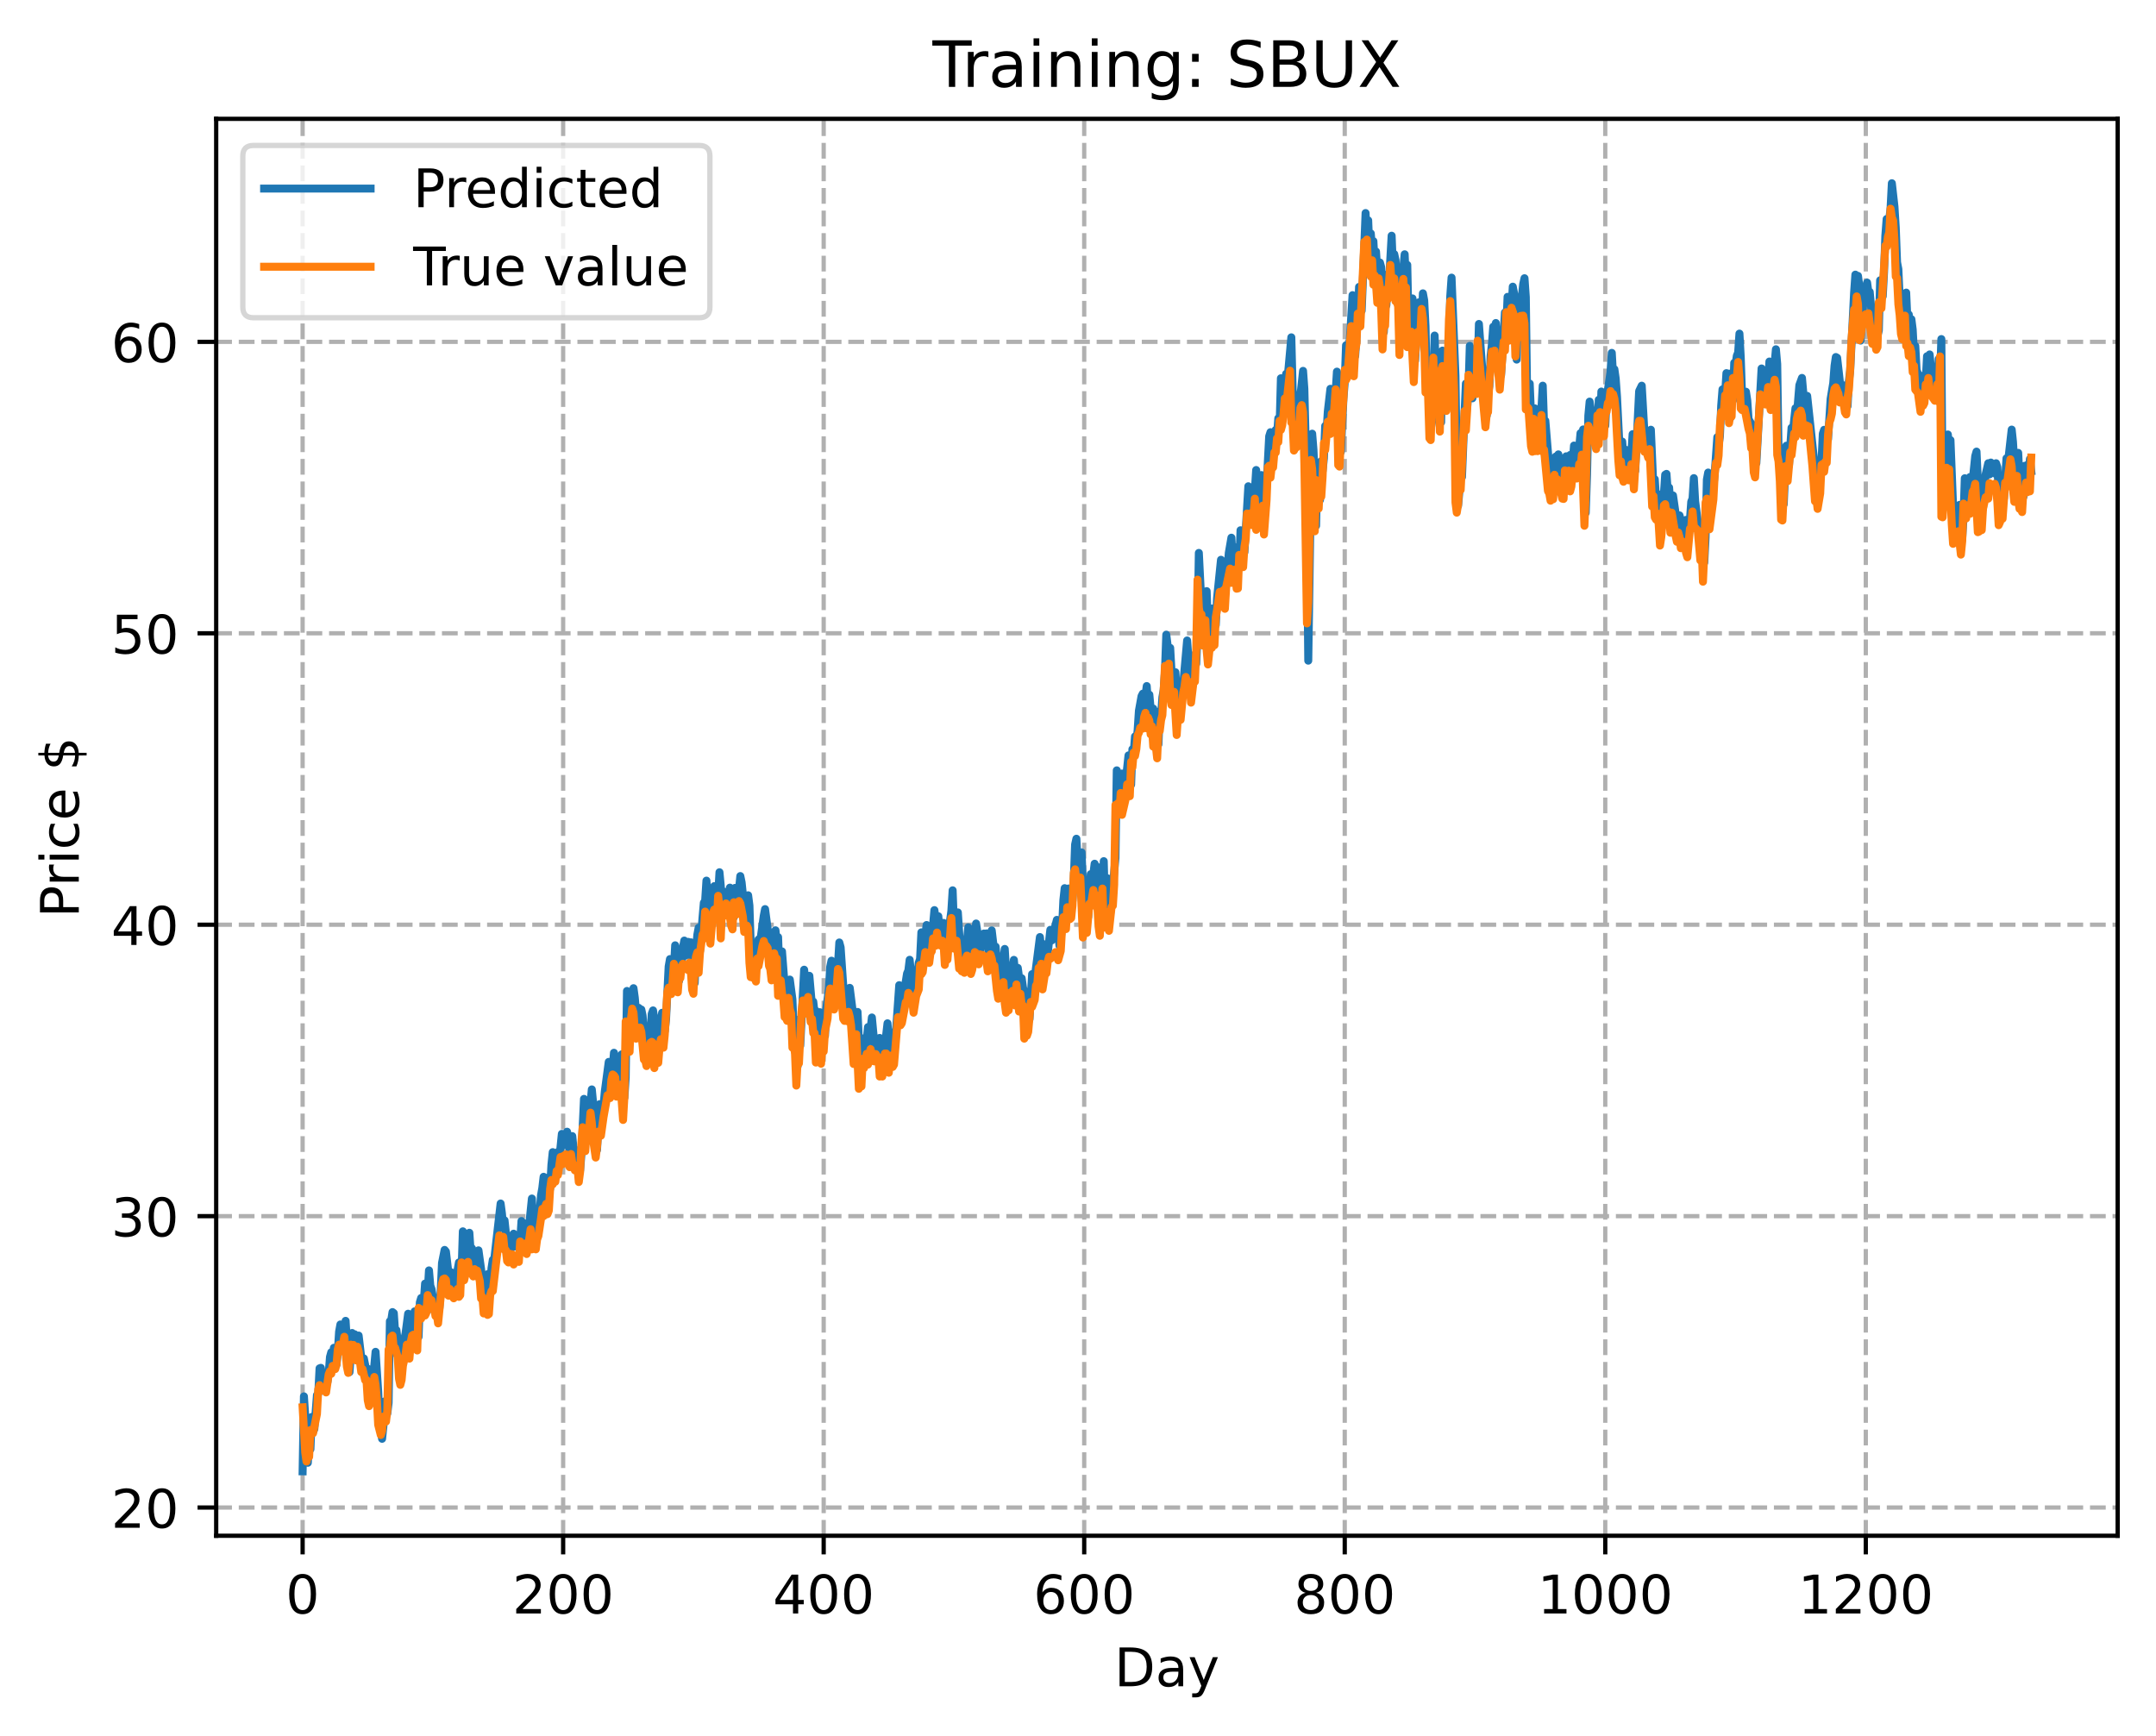 <?xml version="1.0" encoding="utf-8" standalone="no"?>
<!DOCTYPE svg PUBLIC "-//W3C//DTD SVG 1.1//EN"
  "http://www.w3.org/Graphics/SVG/1.1/DTD/svg11.dtd">
<!-- Created with matplotlib (https://matplotlib.org/) -->
<svg height="325.986pt" version="1.1" viewBox="0 0 404.923 325.986" width="404.923pt" xmlns="http://www.w3.org/2000/svg" xmlns:xlink="http://www.w3.org/1999/xlink">
 <defs>
  <style type="text/css">
*{stroke-linecap:butt;stroke-linejoin:round;}
  </style>
 </defs>
 <g id="figure_1">
  <g id="patch_1">
   <path d="M 0 325.986 
L 404.923 325.986 
L 404.923 0 
L 0 0 
z
" style="fill:#ffffff;"/>
  </g>
  <g id="axes_1">
   <g id="patch_2">
    <path d="M 40.603 288.43 
L 397.723 288.43 
L 397.723 22.318 
L 40.603 22.318 
z
" style="fill:#ffffff;"/>
   </g>
   <g id="matplotlib.axis_1">
    <g id="xtick_1">
     <g id="line2d_1">
      <path clip-path="url(#pbc183f77b5)" d="M 56.836 288.43 
L 56.836 22.318 
" style="fill:none;stroke:#b0b0b0;stroke-dasharray:2.96,1.28;stroke-dashoffset:0;stroke-width:0.8;"/>
     </g>
     <g id="line2d_2">
      <defs>
       <path d="M 0 0 
L 0 3.5 
" id="m030b5e6e22" style="stroke:#000000;stroke-width:0.8;"/>
      </defs>
      <g>
       <use style="stroke:#000000;stroke-width:0.8;" x="56.836" xlink:href="#m030b5e6e22" y="288.43"/>
      </g>
     </g>
     <g id="text_1">
      <!-- 0 -->
      <defs>
       <path d="M 31.781 66.406 
Q 24.172 66.406 20.328 58.906 
Q 16.5 51.422 16.5 36.375 
Q 16.5 21.391 20.328 13.891 
Q 24.172 6.391 31.781 6.391 
Q 39.453 6.391 43.281 13.891 
Q 47.125 21.391 47.125 36.375 
Q 47.125 51.422 43.281 58.906 
Q 39.453 66.406 31.781 66.406 
z
M 31.781 74.219 
Q 44.047 74.219 50.516 64.516 
Q 56.984 54.828 56.984 36.375 
Q 56.984 17.969 50.516 8.266 
Q 44.047 -1.422 31.781 -1.422 
Q 19.531 -1.422 13.062 8.266 
Q 6.594 17.969 6.594 36.375 
Q 6.594 54.828 13.062 64.516 
Q 19.531 74.219 31.781 74.219 
z
" id="DejaVuSans-48"/>
      </defs>
      <g transform="translate(53.655 303.029)scale(0.1 -0.1)">
       <use xlink:href="#DejaVuSans-48"/>
      </g>
     </g>
    </g>
    <g id="xtick_2">
     <g id="line2d_3">
      <path clip-path="url(#pbc183f77b5)" d="M 105.766 288.43 
L 105.766 22.318 
" style="fill:none;stroke:#b0b0b0;stroke-dasharray:2.96,1.28;stroke-dashoffset:0;stroke-width:0.8;"/>
     </g>
     <g id="line2d_4">
      <g>
       <use style="stroke:#000000;stroke-width:0.8;" x="105.766" xlink:href="#m030b5e6e22" y="288.43"/>
      </g>
     </g>
     <g id="text_2">
      <!-- 200 -->
      <defs>
       <path d="M 19.188 8.297 
L 53.609 8.297 
L 53.609 0 
L 7.328 0 
L 7.328 8.297 
Q 12.938 14.109 22.625 23.891 
Q 32.328 33.688 34.812 36.531 
Q 39.547 41.844 41.422 45.531 
Q 43.312 49.219 43.312 52.781 
Q 43.312 58.594 39.234 62.25 
Q 35.156 65.922 28.609 65.922 
Q 23.969 65.922 18.812 64.312 
Q 13.672 62.703 7.812 59.422 
L 7.812 69.391 
Q 13.766 71.781 18.938 73 
Q 24.125 74.219 28.422 74.219 
Q 39.75 74.219 46.484 68.547 
Q 53.219 62.891 53.219 53.422 
Q 53.219 48.922 51.531 44.891 
Q 49.859 40.875 45.406 35.406 
Q 44.188 33.984 37.641 27.219 
Q 31.109 20.453 19.188 8.297 
z
" id="DejaVuSans-50"/>
      </defs>
      <g transform="translate(96.223 303.029)scale(0.1 -0.1)">
       <use xlink:href="#DejaVuSans-50"/>
       <use x="63.623" xlink:href="#DejaVuSans-48"/>
       <use x="127.246" xlink:href="#DejaVuSans-48"/>
      </g>
     </g>
    </g>
    <g id="xtick_3">
     <g id="line2d_5">
      <path clip-path="url(#pbc183f77b5)" d="M 154.697 288.43 
L 154.697 22.318 
" style="fill:none;stroke:#b0b0b0;stroke-dasharray:2.96,1.28;stroke-dashoffset:0;stroke-width:0.8;"/>
     </g>
     <g id="line2d_6">
      <g>
       <use style="stroke:#000000;stroke-width:0.8;" x="154.697" xlink:href="#m030b5e6e22" y="288.43"/>
      </g>
     </g>
     <g id="text_3">
      <!-- 400 -->
      <defs>
       <path d="M 37.797 64.312 
L 12.891 25.391 
L 37.797 25.391 
z
M 35.203 72.906 
L 47.609 72.906 
L 47.609 25.391 
L 58.016 25.391 
L 58.016 17.188 
L 47.609 17.188 
L 47.609 0 
L 37.797 0 
L 37.797 17.188 
L 4.891 17.188 
L 4.891 26.703 
z
" id="DejaVuSans-52"/>
      </defs>
      <g transform="translate(145.153 303.029)scale(0.1 -0.1)">
       <use xlink:href="#DejaVuSans-52"/>
       <use x="63.623" xlink:href="#DejaVuSans-48"/>
       <use x="127.246" xlink:href="#DejaVuSans-48"/>
      </g>
     </g>
    </g>
    <g id="xtick_4">
     <g id="line2d_7">
      <path clip-path="url(#pbc183f77b5)" d="M 203.628 288.43 
L 203.628 22.318 
" style="fill:none;stroke:#b0b0b0;stroke-dasharray:2.96,1.28;stroke-dashoffset:0;stroke-width:0.8;"/>
     </g>
     <g id="line2d_8">
      <g>
       <use style="stroke:#000000;stroke-width:0.8;" x="203.628" xlink:href="#m030b5e6e22" y="288.43"/>
      </g>
     </g>
     <g id="text_4">
      <!-- 600 -->
      <defs>
       <path d="M 33.016 40.375 
Q 26.375 40.375 22.484 35.828 
Q 18.609 31.297 18.609 23.391 
Q 18.609 15.531 22.484 10.953 
Q 26.375 6.391 33.016 6.391 
Q 39.656 6.391 43.531 10.953 
Q 47.406 15.531 47.406 23.391 
Q 47.406 31.297 43.531 35.828 
Q 39.656 40.375 33.016 40.375 
z
M 52.594 71.297 
L 52.594 62.312 
Q 48.875 64.062 45.094 64.984 
Q 41.312 65.922 37.594 65.922 
Q 27.828 65.922 22.672 59.328 
Q 17.531 52.734 16.797 39.406 
Q 19.672 43.656 24.016 45.922 
Q 28.375 48.188 33.594 48.188 
Q 44.578 48.188 50.953 41.516 
Q 57.328 34.859 57.328 23.391 
Q 57.328 12.156 50.688 5.359 
Q 44.047 -1.422 33.016 -1.422 
Q 20.359 -1.422 13.672 8.266 
Q 6.984 17.969 6.984 36.375 
Q 6.984 53.656 15.188 63.938 
Q 23.391 74.219 37.203 74.219 
Q 40.922 74.219 44.703 73.484 
Q 48.484 72.75 52.594 71.297 
z
" id="DejaVuSans-54"/>
      </defs>
      <g transform="translate(194.084 303.029)scale(0.1 -0.1)">
       <use xlink:href="#DejaVuSans-54"/>
       <use x="63.623" xlink:href="#DejaVuSans-48"/>
       <use x="127.246" xlink:href="#DejaVuSans-48"/>
      </g>
     </g>
    </g>
    <g id="xtick_5">
     <g id="line2d_9">
      <path clip-path="url(#pbc183f77b5)" d="M 252.558 288.43 
L 252.558 22.318 
" style="fill:none;stroke:#b0b0b0;stroke-dasharray:2.96,1.28;stroke-dashoffset:0;stroke-width:0.8;"/>
     </g>
     <g id="line2d_10">
      <g>
       <use style="stroke:#000000;stroke-width:0.8;" x="252.558" xlink:href="#m030b5e6e22" y="288.43"/>
      </g>
     </g>
     <g id="text_5">
      <!-- 800 -->
      <defs>
       <path d="M 31.781 34.625 
Q 24.75 34.625 20.719 30.859 
Q 16.703 27.094 16.703 20.516 
Q 16.703 13.922 20.719 10.156 
Q 24.75 6.391 31.781 6.391 
Q 38.812 6.391 42.859 10.172 
Q 46.922 13.969 46.922 20.516 
Q 46.922 27.094 42.891 30.859 
Q 38.875 34.625 31.781 34.625 
z
M 21.922 38.812 
Q 15.578 40.375 12.031 44.719 
Q 8.5 49.078 8.5 55.328 
Q 8.5 64.062 14.719 69.141 
Q 20.953 74.219 31.781 74.219 
Q 42.672 74.219 48.875 69.141 
Q 55.078 64.062 55.078 55.328 
Q 55.078 49.078 51.531 44.719 
Q 48 40.375 41.703 38.812 
Q 48.828 37.156 52.797 32.312 
Q 56.781 27.484 56.781 20.516 
Q 56.781 9.906 50.312 4.234 
Q 43.844 -1.422 31.781 -1.422 
Q 19.734 -1.422 13.25 4.234 
Q 6.781 9.906 6.781 20.516 
Q 6.781 27.484 10.781 32.312 
Q 14.797 37.156 21.922 38.812 
z
M 18.312 54.391 
Q 18.312 48.734 21.844 45.562 
Q 25.391 42.391 31.781 42.391 
Q 38.141 42.391 41.719 45.562 
Q 45.312 48.734 45.312 54.391 
Q 45.312 60.062 41.719 63.234 
Q 38.141 66.406 31.781 66.406 
Q 25.391 66.406 21.844 63.234 
Q 18.312 60.062 18.312 54.391 
z
" id="DejaVuSans-56"/>
      </defs>
      <g transform="translate(243.015 303.029)scale(0.1 -0.1)">
       <use xlink:href="#DejaVuSans-56"/>
       <use x="63.623" xlink:href="#DejaVuSans-48"/>
       <use x="127.246" xlink:href="#DejaVuSans-48"/>
      </g>
     </g>
    </g>
    <g id="xtick_6">
     <g id="line2d_11">
      <path clip-path="url(#pbc183f77b5)" d="M 301.489 288.43 
L 301.489 22.318 
" style="fill:none;stroke:#b0b0b0;stroke-dasharray:2.96,1.28;stroke-dashoffset:0;stroke-width:0.8;"/>
     </g>
     <g id="line2d_12">
      <g>
       <use style="stroke:#000000;stroke-width:0.8;" x="301.489" xlink:href="#m030b5e6e22" y="288.43"/>
      </g>
     </g>
     <g id="text_6">
      <!-- 1000 -->
      <defs>
       <path d="M 12.406 8.297 
L 28.516 8.297 
L 28.516 63.922 
L 10.984 60.406 
L 10.984 69.391 
L 28.422 72.906 
L 38.281 72.906 
L 38.281 8.297 
L 54.391 8.297 
L 54.391 0 
L 12.406 0 
z
" id="DejaVuSans-49"/>
      </defs>
      <g transform="translate(288.764 303.029)scale(0.1 -0.1)">
       <use xlink:href="#DejaVuSans-49"/>
       <use x="63.623" xlink:href="#DejaVuSans-48"/>
       <use x="127.246" xlink:href="#DejaVuSans-48"/>
       <use x="190.869" xlink:href="#DejaVuSans-48"/>
      </g>
     </g>
    </g>
    <g id="xtick_7">
     <g id="line2d_13">
      <path clip-path="url(#pbc183f77b5)" d="M 350.419 288.43 
L 350.419 22.318 
" style="fill:none;stroke:#b0b0b0;stroke-dasharray:2.96,1.28;stroke-dashoffset:0;stroke-width:0.8;"/>
     </g>
     <g id="line2d_14">
      <g>
       <use style="stroke:#000000;stroke-width:0.8;" x="350.419" xlink:href="#m030b5e6e22" y="288.43"/>
      </g>
     </g>
     <g id="text_7">
      <!-- 1200 -->
      <g transform="translate(337.694 303.029)scale(0.1 -0.1)">
       <use xlink:href="#DejaVuSans-49"/>
       <use x="63.623" xlink:href="#DejaVuSans-50"/>
       <use x="127.246" xlink:href="#DejaVuSans-48"/>
       <use x="190.869" xlink:href="#DejaVuSans-48"/>
      </g>
     </g>
    </g>
    <g id="text_8">
     <!-- Day -->
     <defs>
      <path d="M 19.672 64.797 
L 19.672 8.109 
L 31.594 8.109 
Q 46.688 8.109 53.688 14.938 
Q 60.688 21.781 60.688 36.531 
Q 60.688 51.172 53.688 57.984 
Q 46.688 64.797 31.594 64.797 
z
M 9.812 72.906 
L 30.078 72.906 
Q 51.266 72.906 61.172 64.094 
Q 71.094 55.281 71.094 36.531 
Q 71.094 17.672 61.125 8.828 
Q 51.172 0 30.078 0 
L 9.812 0 
z
" id="DejaVuSans-68"/>
      <path d="M 34.281 27.484 
Q 23.391 27.484 19.188 25 
Q 14.984 22.516 14.984 16.5 
Q 14.984 11.719 18.141 8.906 
Q 21.297 6.109 26.703 6.109 
Q 34.188 6.109 38.703 11.406 
Q 43.219 16.703 43.219 25.484 
L 43.219 27.484 
z
M 52.203 31.203 
L 52.203 0 
L 43.219 0 
L 43.219 8.297 
Q 40.141 3.328 35.547 0.953 
Q 30.953 -1.422 24.312 -1.422 
Q 15.922 -1.422 10.953 3.297 
Q 6 8.016 6 15.922 
Q 6 25.141 12.172 29.828 
Q 18.359 34.516 30.609 34.516 
L 43.219 34.516 
L 43.219 35.406 
Q 43.219 41.609 39.141 45 
Q 35.062 48.391 27.688 48.391 
Q 23 48.391 18.547 47.266 
Q 14.109 46.141 10.016 43.891 
L 10.016 52.203 
Q 14.938 54.109 19.578 55.047 
Q 24.219 56 28.609 56 
Q 40.484 56 46.344 49.844 
Q 52.203 43.703 52.203 31.203 
z
" id="DejaVuSans-97"/>
      <path d="M 32.172 -5.078 
Q 28.375 -14.844 24.75 -17.812 
Q 21.141 -20.797 15.094 -20.797 
L 7.906 -20.797 
L 7.906 -13.281 
L 13.188 -13.281 
Q 16.891 -13.281 18.938 -11.516 
Q 21 -9.766 23.484 -3.219 
L 25.094 0.875 
L 2.984 54.688 
L 12.5 54.688 
L 29.594 11.922 
L 46.688 54.688 
L 56.203 54.688 
z
" id="DejaVuSans-121"/>
     </defs>
     <g transform="translate(209.29 316.707)scale(0.1 -0.1)">
      <use xlink:href="#DejaVuSans-68"/>
      <use x="77.002" xlink:href="#DejaVuSans-97"/>
      <use x="138.281" xlink:href="#DejaVuSans-121"/>
     </g>
    </g>
   </g>
   <g id="matplotlib.axis_2">
    <g id="ytick_1">
     <g id="line2d_15">
      <path clip-path="url(#pbc183f77b5)" d="M 40.603 283.137 
L 397.723 283.137 
" style="fill:none;stroke:#b0b0b0;stroke-dasharray:2.96,1.28;stroke-dashoffset:0;stroke-width:0.8;"/>
     </g>
     <g id="line2d_16">
      <defs>
       <path d="M 0 0 
L -3.5 0 
" id="m9752e76e71" style="stroke:#000000;stroke-width:0.8;"/>
      </defs>
      <g>
       <use style="stroke:#000000;stroke-width:0.8;" x="40.603" xlink:href="#m9752e76e71" y="283.137"/>
      </g>
     </g>
     <g id="text_9">
      <!-- 20 -->
      <g transform="translate(20.878 286.936)scale(0.1 -0.1)">
       <use xlink:href="#DejaVuSans-50"/>
       <use x="63.623" xlink:href="#DejaVuSans-48"/>
      </g>
     </g>
    </g>
    <g id="ytick_2">
     <g id="line2d_17">
      <path clip-path="url(#pbc183f77b5)" d="M 40.603 228.405 
L 397.723 228.405 
" style="fill:none;stroke:#b0b0b0;stroke-dasharray:2.96,1.28;stroke-dashoffset:0;stroke-width:0.8;"/>
     </g>
     <g id="line2d_18">
      <g>
       <use style="stroke:#000000;stroke-width:0.8;" x="40.603" xlink:href="#m9752e76e71" y="228.405"/>
      </g>
     </g>
     <g id="text_10">
      <!-- 30 -->
      <defs>
       <path d="M 40.578 39.312 
Q 47.656 37.797 51.625 33 
Q 55.609 28.219 55.609 21.188 
Q 55.609 10.406 48.188 4.484 
Q 40.766 -1.422 27.094 -1.422 
Q 22.516 -1.422 17.656 -0.516 
Q 12.797 0.391 7.625 2.203 
L 7.625 11.719 
Q 11.719 9.328 16.594 8.109 
Q 21.484 6.891 26.812 6.891 
Q 36.078 6.891 40.938 10.547 
Q 45.797 14.203 45.797 21.188 
Q 45.797 27.641 41.281 31.266 
Q 36.766 34.906 28.719 34.906 
L 20.219 34.906 
L 20.219 43.016 
L 29.109 43.016 
Q 36.375 43.016 40.234 45.922 
Q 44.094 48.828 44.094 54.297 
Q 44.094 59.906 40.109 62.906 
Q 36.141 65.922 28.719 65.922 
Q 24.656 65.922 20.016 65.031 
Q 15.375 64.156 9.812 62.312 
L 9.812 71.094 
Q 15.438 72.656 20.344 73.438 
Q 25.25 74.219 29.594 74.219 
Q 40.828 74.219 47.359 69.109 
Q 53.906 64.016 53.906 55.328 
Q 53.906 49.266 50.438 45.094 
Q 46.969 40.922 40.578 39.312 
z
" id="DejaVuSans-51"/>
      </defs>
      <g transform="translate(20.878 232.204)scale(0.1 -0.1)">
       <use xlink:href="#DejaVuSans-51"/>
       <use x="63.623" xlink:href="#DejaVuSans-48"/>
      </g>
     </g>
    </g>
    <g id="ytick_3">
     <g id="line2d_19">
      <path clip-path="url(#pbc183f77b5)" d="M 40.603 173.673 
L 397.723 173.673 
" style="fill:none;stroke:#b0b0b0;stroke-dasharray:2.96,1.28;stroke-dashoffset:0;stroke-width:0.8;"/>
     </g>
     <g id="line2d_20">
      <g>
       <use style="stroke:#000000;stroke-width:0.8;" x="40.603" xlink:href="#m9752e76e71" y="173.673"/>
      </g>
     </g>
     <g id="text_11">
      <!-- 40 -->
      <g transform="translate(20.878 177.472)scale(0.1 -0.1)">
       <use xlink:href="#DejaVuSans-52"/>
       <use x="63.623" xlink:href="#DejaVuSans-48"/>
      </g>
     </g>
    </g>
    <g id="ytick_4">
     <g id="line2d_21">
      <path clip-path="url(#pbc183f77b5)" d="M 40.603 118.941 
L 397.723 118.941 
" style="fill:none;stroke:#b0b0b0;stroke-dasharray:2.96,1.28;stroke-dashoffset:0;stroke-width:0.8;"/>
     </g>
     <g id="line2d_22">
      <g>
       <use style="stroke:#000000;stroke-width:0.8;" x="40.603" xlink:href="#m9752e76e71" y="118.941"/>
      </g>
     </g>
     <g id="text_12">
      <!-- 50 -->
      <defs>
       <path d="M 10.797 72.906 
L 49.516 72.906 
L 49.516 64.594 
L 19.828 64.594 
L 19.828 46.734 
Q 21.969 47.469 24.109 47.828 
Q 26.266 48.188 28.422 48.188 
Q 40.625 48.188 47.75 41.5 
Q 54.891 34.812 54.891 23.391 
Q 54.891 11.625 47.562 5.094 
Q 40.234 -1.422 26.906 -1.422 
Q 22.312 -1.422 17.547 -0.641 
Q 12.797 0.141 7.719 1.703 
L 7.719 11.625 
Q 12.109 9.234 16.797 8.062 
Q 21.484 6.891 26.703 6.891 
Q 35.156 6.891 40.078 11.328 
Q 45.016 15.766 45.016 23.391 
Q 45.016 31 40.078 35.438 
Q 35.156 39.891 26.703 39.891 
Q 22.75 39.891 18.812 39.016 
Q 14.891 38.141 10.797 36.281 
z
" id="DejaVuSans-53"/>
      </defs>
      <g transform="translate(20.878 122.74)scale(0.1 -0.1)">
       <use xlink:href="#DejaVuSans-53"/>
       <use x="63.623" xlink:href="#DejaVuSans-48"/>
      </g>
     </g>
    </g>
    <g id="ytick_5">
     <g id="line2d_23">
      <path clip-path="url(#pbc183f77b5)" d="M 40.603 64.209 
L 397.723 64.209 
" style="fill:none;stroke:#b0b0b0;stroke-dasharray:2.96,1.28;stroke-dashoffset:0;stroke-width:0.8;"/>
     </g>
     <g id="line2d_24">
      <g>
       <use style="stroke:#000000;stroke-width:0.8;" x="40.603" xlink:href="#m9752e76e71" y="64.209"/>
      </g>
     </g>
     <g id="text_13">
      <!-- 60 -->
      <g transform="translate(20.878 68.008)scale(0.1 -0.1)">
       <use xlink:href="#DejaVuSans-54"/>
       <use x="63.623" xlink:href="#DejaVuSans-48"/>
      </g>
     </g>
    </g>
    <g id="text_14">
     <!-- Price $ -->
     <defs>
      <path d="M 19.672 64.797 
L 19.672 37.406 
L 32.078 37.406 
Q 38.969 37.406 42.719 40.969 
Q 46.484 44.531 46.484 51.125 
Q 46.484 57.672 42.719 61.234 
Q 38.969 64.797 32.078 64.797 
z
M 9.812 72.906 
L 32.078 72.906 
Q 44.344 72.906 50.609 67.359 
Q 56.891 61.812 56.891 51.125 
Q 56.891 40.328 50.609 34.812 
Q 44.344 29.297 32.078 29.297 
L 19.672 29.297 
L 19.672 0 
L 9.812 0 
z
" id="DejaVuSans-80"/>
      <path d="M 41.109 46.297 
Q 39.594 47.172 37.812 47.578 
Q 36.031 48 33.891 48 
Q 26.266 48 22.188 43.047 
Q 18.109 38.094 18.109 28.812 
L 18.109 0 
L 9.078 0 
L 9.078 54.688 
L 18.109 54.688 
L 18.109 46.188 
Q 20.953 51.172 25.484 53.578 
Q 30.031 56 36.531 56 
Q 37.453 56 38.578 55.875 
Q 39.703 55.766 41.062 55.516 
z
" id="DejaVuSans-114"/>
      <path d="M 9.422 54.688 
L 18.406 54.688 
L 18.406 0 
L 9.422 0 
z
M 9.422 75.984 
L 18.406 75.984 
L 18.406 64.594 
L 9.422 64.594 
z
" id="DejaVuSans-105"/>
      <path d="M 48.781 52.594 
L 48.781 44.188 
Q 44.969 46.297 41.141 47.344 
Q 37.312 48.391 33.406 48.391 
Q 24.656 48.391 19.812 42.844 
Q 14.984 37.312 14.984 27.297 
Q 14.984 17.281 19.812 11.734 
Q 24.656 6.203 33.406 6.203 
Q 37.312 6.203 41.141 7.25 
Q 44.969 8.297 48.781 10.406 
L 48.781 2.094 
Q 45.016 0.344 40.984 -0.531 
Q 36.969 -1.422 32.422 -1.422 
Q 20.062 -1.422 12.781 6.344 
Q 5.516 14.109 5.516 27.297 
Q 5.516 40.672 12.859 48.328 
Q 20.219 56 33.016 56 
Q 37.156 56 41.109 55.141 
Q 45.062 54.297 48.781 52.594 
z
" id="DejaVuSans-99"/>
      <path d="M 56.203 29.594 
L 56.203 25.203 
L 14.891 25.203 
Q 15.484 15.922 20.484 11.062 
Q 25.484 6.203 34.422 6.203 
Q 39.594 6.203 44.453 7.469 
Q 49.312 8.734 54.109 11.281 
L 54.109 2.781 
Q 49.266 0.734 44.188 -0.344 
Q 39.109 -1.422 33.891 -1.422 
Q 20.797 -1.422 13.156 6.188 
Q 5.516 13.812 5.516 26.812 
Q 5.516 40.234 12.766 48.109 
Q 20.016 56 32.328 56 
Q 43.359 56 49.781 48.891 
Q 56.203 41.797 56.203 29.594 
z
M 47.219 32.234 
Q 47.125 39.594 43.094 43.984 
Q 39.062 48.391 32.422 48.391 
Q 24.906 48.391 20.391 44.141 
Q 15.875 39.891 15.188 32.172 
z
" id="DejaVuSans-101"/>
      <path id="DejaVuSans-32"/>
      <path d="M 33.797 -14.703 
L 28.906 -14.703 
L 28.859 0 
Q 23.734 0.094 18.609 1.188 
Q 13.484 2.297 8.297 4.5 
L 8.297 13.281 
Q 13.281 10.156 18.375 8.562 
Q 23.484 6.984 28.906 6.938 
L 28.906 29.203 
Q 18.109 30.953 13.203 35.156 
Q 8.297 39.359 8.297 46.688 
Q 8.297 54.641 13.625 59.219 
Q 18.953 63.812 28.906 64.5 
L 28.906 75.984 
L 33.797 75.984 
L 33.797 64.656 
Q 38.328 64.453 42.578 63.688 
Q 46.828 62.938 50.875 61.625 
L 50.875 53.078 
Q 46.828 55.125 42.547 56.25 
Q 38.281 57.375 33.797 57.562 
L 33.797 36.719 
Q 44.875 35.016 50.094 30.609 
Q 55.328 26.219 55.328 18.609 
Q 55.328 10.359 49.781 5.594 
Q 44.234 0.828 33.797 0.094 
z
M 28.906 37.594 
L 28.906 57.625 
Q 23.25 56.984 20.266 54.391 
Q 17.281 51.812 17.281 47.516 
Q 17.281 43.312 20.031 40.969 
Q 22.797 38.625 28.906 37.594 
z
M 33.797 28.219 
L 33.797 7.078 
Q 39.984 7.906 43.141 10.594 
Q 46.297 13.281 46.297 17.672 
Q 46.297 21.969 43.281 24.5 
Q 40.281 27.047 33.797 28.219 
z
" id="DejaVuSans-36"/>
     </defs>
     <g transform="translate(14.798 172.342)rotate(-90)scale(0.1 -0.1)">
      <use xlink:href="#DejaVuSans-80"/>
      <use x="58.553" xlink:href="#DejaVuSans-114"/>
      <use x="99.666" xlink:href="#DejaVuSans-105"/>
      <use x="127.449" xlink:href="#DejaVuSans-99"/>
      <use x="182.43" xlink:href="#DejaVuSans-101"/>
      <use x="243.953" xlink:href="#DejaVuSans-32"/>
      <use x="275.74" xlink:href="#DejaVuSans-36"/>
     </g>
    </g>
   </g>
   <g id="line2d_25">
    <path clip-path="url(#pbc183f77b5)" d="M 56.836 276.334 
L 57.081 262.256 
L 57.325 265.935 
L 57.57 271.999 
L 57.814 274.728 
L 58.059 270.392 
L 58.304 272.179 
L 58.548 266.124 
L 58.793 268.895 
L 59.038 268.39 
L 59.527 262.012 
L 59.772 261.759 
L 60.016 256.992 
L 60.261 256.901 
L 60.75 261.055 
L 61.24 258.224 
L 61.484 259.617 
L 61.729 258.022 
L 61.974 254.852 
L 62.218 253.968 
L 62.463 255.247 
L 62.708 253.134 
L 62.952 253.843 
L 63.197 256.278 
L 63.441 253.877 
L 63.686 250.097 
L 63.931 248.752 
L 64.42 252.448 
L 64.909 248.072 
L 65.399 255.922 
L 65.643 257.706 
L 66.133 250.354 
L 66.377 251.409 
L 66.622 250.599 
L 67.111 253.686 
L 67.356 250.836 
L 68.09 257.026 
L 68.335 255.127 
L 68.579 256.334 
L 68.824 258.814 
L 69.069 257.062 
L 69.313 260.503 
L 69.558 261.391 
L 70.047 259.186 
L 70.536 253.89 
L 71.026 261.294 
L 71.27 266.924 
L 71.76 270.224 
L 72.004 267.887 
L 72.249 263.194 
L 72.494 265.919 
L 72.738 265.492 
L 72.983 263.47 
L 73.228 248.136 
L 73.472 248.014 
L 73.717 246.427 
L 73.962 246.626 
L 74.206 250.212 
L 74.451 249.808 
L 74.94 253.926 
L 75.185 257.41 
L 75.429 257.835 
L 75.674 255.29 
L 75.919 251.552 
L 76.163 250.467 
L 76.653 246.735 
L 77.142 251.821 
L 77.631 246.925 
L 77.876 246.29 
L 78.61 251.092 
L 78.855 244.59 
L 79.099 243.781 
L 79.344 245.565 
L 79.589 244.487 
L 79.833 241.074 
L 80.078 243.862 
L 80.323 242.766 
L 80.567 238.599 
L 80.812 241.451 
L 81.056 242.146 
L 81.301 243.753 
L 81.546 246.212 
L 81.79 244.001 
L 82.035 244.924 
L 82.28 243.732 
L 82.524 245.726 
L 82.769 242.561 
L 83.014 237.203 
L 83.503 234.752 
L 83.748 235.056 
L 84.482 241.378 
L 84.726 238.945 
L 84.971 240.239 
L 85.216 242.208 
L 85.46 243.202 
L 85.95 238.477 
L 86.194 237.105 
L 86.439 239.775 
L 86.684 238.891 
L 86.928 231.261 
L 87.417 238.046 
L 88.151 231.529 
L 88.396 235.155 
L 88.641 234.45 
L 89.13 237.883 
L 89.375 235.118 
L 89.619 235.863 
L 89.864 234.835 
L 90.353 238.374 
L 90.598 241.626 
L 90.843 240.599 
L 91.087 242.967 
L 91.332 242.773 
L 91.577 239.306 
L 91.821 242.187 
L 92.066 241.659 
L 92.311 238.18 
L 92.555 236.613 
L 92.8 236.755 
L 94.023 226.035 
L 94.268 227.905 
L 94.512 230.632 
L 94.757 229.195 
L 95.002 231.483 
L 95.246 232.568 
L 95.736 236.415 
L 95.98 232.46 
L 96.225 233.917 
L 96.47 231.704 
L 96.714 234.105 
L 96.959 232.182 
L 97.204 233.801 
L 97.448 232.267 
L 97.693 233.251 
L 97.938 229.324 
L 98.182 231.089 
L 98.427 229.751 
L 98.672 232.27 
L 98.916 230.062 
L 99.161 232.32 
L 99.895 225.1 
L 100.139 229.776 
L 100.384 227.727 
L 100.873 232.069 
L 101.363 227.649 
L 101.607 224.5 
L 101.852 223.127 
L 102.097 221.017 
L 102.341 224.833 
L 102.586 222.395 
L 102.831 221.191 
L 103.075 224.197 
L 103.32 223.227 
L 103.565 218.759 
L 103.809 216.389 
L 104.054 218.882 
L 104.299 217.872 
L 104.543 218.685 
L 104.788 216.356 
L 105.032 217.778 
L 105.522 212.958 
L 105.766 215.094 
L 106.011 213.175 
L 106.256 214.456 
L 106.5 212.55 
L 106.745 213.749 
L 106.99 216.683 
L 107.234 218.147 
L 107.479 213.375 
L 107.724 215.82 
L 108.213 217.819 
L 108.458 216.062 
L 108.947 219.83 
L 109.192 216.831 
L 109.681 206.385 
L 110.17 212.444 
L 110.415 209.126 
L 110.66 209.925 
L 111.149 204.607 
L 111.393 207.135 
L 111.638 211.281 
L 111.883 213.05 
L 112.127 215.969 
L 112.617 207.38 
L 113.106 210.454 
L 113.595 204.965 
L 114.329 199.437 
L 114.819 203.669 
L 115.308 197.723 
L 115.797 200.162 
L 116.042 203.73 
L 116.776 198.016 
L 117.265 206.156 
L 117.51 202.444 
L 117.754 186.114 
L 117.999 190.98 
L 118.488 195.057 
L 118.733 188.597 
L 118.978 185.596 
L 119.222 187.385 
L 119.712 192.969 
L 119.956 189.288 
L 120.201 190.527 
L 120.446 189.602 
L 120.69 190.75 
L 121.18 197.162 
L 121.424 196.875 
L 121.669 198.038 
L 122.158 194.179 
L 122.403 190.413 
L 122.648 189.767 
L 122.892 191.529 
L 123.137 197.263 
L 123.626 192.845 
L 123.871 195.402 
L 124.115 191.554 
L 124.36 190.211 
L 124.605 191.268 
L 124.849 193.663 
L 125.094 191.395 
L 125.583 181.531 
L 125.828 180.128 
L 126.073 182.376 
L 126.317 183.421 
L 126.562 182.018 
L 126.807 177.541 
L 127.051 180.121 
L 127.296 181.441 
L 127.541 184.207 
L 127.785 179.999 
L 128.03 180.798 
L 128.275 177.881 
L 128.519 176.654 
L 128.764 179.474 
L 129.008 177.429 
L 129.253 176.894 
L 129.498 178.718 
L 129.742 176.979 
L 130.476 184.617 
L 130.721 178.498 
L 130.966 175.567 
L 131.21 174.238 
L 131.455 178.638 
L 131.944 172.338 
L 132.189 169.558 
L 132.434 169.185 
L 132.678 165.393 
L 133.168 173.627 
L 133.412 170.562 
L 133.657 173.563 
L 134.146 166.428 
L 134.391 167.294 
L 134.636 168.836 
L 134.88 168.088 
L 135.125 163.821 
L 135.369 166.407 
L 135.614 172.097 
L 135.859 167.418 
L 136.103 168.231 
L 136.348 170.196 
L 136.593 168.157 
L 136.837 168.454 
L 137.082 166.712 
L 137.571 171.266 
L 137.816 172.259 
L 138.061 166.758 
L 138.305 167.205 
L 138.55 169.581 
L 139.039 164.536 
L 139.284 165.726 
L 140.018 172.785 
L 140.507 168.148 
L 140.752 170.07 
L 140.996 177.693 
L 141.241 180.492 
L 141.486 179.079 
L 141.73 179.798 
L 141.975 178.931 
L 142.22 180.389 
L 142.464 176.437 
L 142.709 177.317 
L 143.443 172.002 
L 143.688 170.743 
L 144.911 180.059 
L 145.156 181.923 
L 145.645 174.724 
L 145.89 177.225 
L 146.134 176.001 
L 146.379 182.776 
L 146.624 181.125 
L 146.868 178.684 
L 147.602 188.125 
L 147.847 188.762 
L 148.091 190.648 
L 148.336 183.979 
L 148.825 187.701 
L 149.07 193.476 
L 149.315 191.398 
L 149.559 194.538 
L 149.804 200.224 
L 150.049 194.789 
L 150.293 196.392 
L 151.027 182.123 
L 151.517 187.062 
L 152.006 183.27 
L 152.495 188.892 
L 152.74 188.108 
L 152.984 190.183 
L 153.229 189.841 
L 153.474 194.832 
L 153.963 190.1 
L 154.452 197.332 
L 154.697 193.08 
L 154.942 194.524 
L 155.186 189.454 
L 155.676 185.71 
L 155.92 181.594 
L 156.165 180.435 
L 156.654 186.214 
L 156.899 187.298 
L 157.144 185.165 
L 157.633 177.012 
L 157.878 177.917 
L 158.612 188.634 
L 158.856 189.991 
L 159.101 187.592 
L 159.345 188.271 
L 159.59 185.533 
L 160.079 189.388 
L 160.569 197.419 
L 161.058 190.054 
L 161.547 200.737 
L 161.792 198.183 
L 162.037 199.94 
L 162.281 195.003 
L 162.526 196.683 
L 162.771 195.454 
L 163.015 192.901 
L 163.26 195.55 
L 163.749 191.099 
L 164.239 196.302 
L 164.483 197.618 
L 164.728 195.08 
L 164.972 196.231 
L 165.217 194.941 
L 165.462 198.718 
L 165.706 197.571 
L 165.951 198.564 
L 166.685 192.189 
L 167.174 198.584 
L 167.419 195.425 
L 167.664 193.923 
L 167.908 196.864 
L 168.153 195.43 
L 168.887 185.025 
L 169.376 189.834 
L 169.621 188.953 
L 169.866 185.916 
L 170.355 182.84 
L 170.6 182.279 
L 170.844 180.262 
L 171.333 185.421 
L 171.578 184.934 
L 171.823 187.38 
L 172.557 180.82 
L 172.801 180.101 
L 173.046 175.106 
L 173.291 178.23 
L 173.535 177.569 
L 174.025 173.731 
L 174.759 178.966 
L 175.248 173.673 
L 175.493 170.931 
L 175.982 174.96 
L 176.227 172.083 
L 176.471 174.733 
L 176.716 175.553 
L 176.96 175.585 
L 177.205 173.332 
L 177.45 174.285 
L 177.694 178.843 
L 177.939 175.685 
L 178.184 177.152 
L 178.428 172.916 
L 178.673 171.117 
L 178.918 167.214 
L 179.162 173.993 
L 179.407 175.317 
L 179.896 171.361 
L 180.386 178.849 
L 180.63 176.741 
L 180.875 179.33 
L 181.12 178.054 
L 181.364 179.213 
L 181.854 174.163 
L 182.343 178.081 
L 182.588 180.478 
L 182.832 178.621 
L 183.321 173.449 
L 183.566 175.084 
L 184.055 179.268 
L 184.3 176.002 
L 184.545 176.389 
L 184.789 175.327 
L 185.034 176.396 
L 185.279 175.306 
L 185.768 179.419 
L 186.013 177.872 
L 186.257 174.744 
L 186.747 178.906 
L 186.991 177.794 
L 187.725 185.821 
L 188.704 178.224 
L 189.193 186.426 
L 189.438 182.677 
L 189.682 185.885 
L 189.927 183.186 
L 190.172 182.086 
L 190.416 180.28 
L 190.906 185.841 
L 191.15 181.779 
L 191.395 183.616 
L 191.64 187.247 
L 191.884 183.725 
L 192.129 185.493 
L 192.374 186.344 
L 192.618 192.162 
L 192.863 189.806 
L 193.108 191.987 
L 193.352 191.454 
L 193.842 182.954 
L 194.086 184.676 
L 194.331 183.644 
L 195.309 175.992 
L 195.554 178.54 
L 195.799 177.238 
L 196.043 183.335 
L 196.533 178.29 
L 196.777 178.987 
L 197.267 174.63 
L 197.511 176.63 
L 198.49 172.765 
L 198.979 177.605 
L 199.224 176.372 
L 199.469 174.122 
L 199.713 169.056 
L 199.958 166.811 
L 200.447 171.771 
L 200.692 166.871 
L 201.181 170.761 
L 201.426 169.092 
L 201.67 165.309 
L 201.915 158.624 
L 202.16 157.525 
L 202.404 161.988 
L 202.649 163.441 
L 203.138 160.089 
L 203.628 172.327 
L 203.872 169.706 
L 204.117 169.748 
L 204.362 172.268 
L 204.851 164.178 
L 205.096 166.163 
L 205.585 162.219 
L 205.83 164.6 
L 206.074 162.813 
L 206.319 165.686 
L 206.563 171.493 
L 206.808 173.708 
L 207.297 161.738 
L 207.542 170.889 
L 208.031 164.968 
L 208.521 171.601 
L 209.499 161.149 
L 209.744 144.682 
L 209.989 147.574 
L 210.233 146.988 
L 210.478 149.014 
L 210.723 145.283 
L 210.967 149.698 
L 211.212 148.644 
L 211.946 141.871 
L 212.435 147.375 
L 212.68 140.713 
L 212.924 141.338 
L 213.169 138.314 
L 213.414 139.415 
L 213.658 137.219 
L 213.903 133.474 
L 214.392 130.747 
L 214.637 130.28 
L 214.882 132.626 
L 215.371 128.852 
L 215.616 132.376 
L 215.86 130.462 
L 216.35 135.774 
L 216.594 133.076 
L 216.839 136.974 
L 217.084 134.337 
L 217.573 139.791 
L 217.818 133.573 
L 218.062 134.528 
L 218.307 130.968 
L 218.551 129.589 
L 218.796 126.034 
L 219.041 119.201 
L 219.53 123.148 
L 219.775 121.681 
L 220.264 130.498 
L 220.509 130.605 
L 220.753 126.25 
L 220.998 129.889 
L 221.243 135.39 
L 221.487 131.038 
L 221.732 129.638 
L 221.977 131.338 
L 222.955 120.291 
L 223.2 123.668 
L 223.445 125.089 
L 223.689 124.638 
L 223.934 128.965 
L 224.423 122.912 
L 224.668 124.674 
L 224.912 118.974 
L 225.157 103.845 
L 225.646 113.684 
L 225.891 112.676 
L 226.136 117.649 
L 226.625 111.023 
L 226.87 118.036 
L 227.114 121.302 
L 227.359 119.119 
L 227.604 114.291 
L 227.848 117.242 
L 228.093 116.614 
L 228.338 117.391 
L 228.582 112.317 
L 229.316 105.135 
L 229.561 109.258 
L 230.05 105.681 
L 230.295 109.821 
L 230.784 103.831 
L 231.273 100.986 
L 231.518 104.994 
L 231.763 102.706 
L 232.007 105.965 
L 232.252 103.44 
L 232.497 106.973 
L 232.741 106.517 
L 232.986 99.589 
L 233.231 101.364 
L 233.475 100.558 
L 233.72 103.681 
L 234.454 91.326 
L 234.699 93.386 
L 234.943 94.184 
L 235.188 92.908 
L 235.433 95.995 
L 235.922 88.275 
L 236.167 95.558 
L 236.656 91.562 
L 236.9 89.223 
L 237.145 90.066 
L 237.39 89.741 
L 237.634 95.958 
L 238.368 81.935 
L 238.613 81.168 
L 238.858 84.849 
L 239.102 81.594 
L 239.347 84.135 
L 239.592 80.74 
L 239.836 81.873 
L 240.081 78.553 
L 240.326 80.01 
L 240.57 71.041 
L 240.815 76.214 
L 241.06 75.109 
L 241.549 70.212 
L 241.794 71.45 
L 242.527 63.355 
L 242.772 73.097 
L 243.017 76.309 
L 243.261 81.613 
L 243.506 81.982 
L 243.751 81.237 
L 243.995 76.041 
L 244.24 74.28 
L 244.729 69.656 
L 244.974 73.016 
L 245.219 83.053 
L 245.463 99.399 
L 245.708 124.081 
L 246.197 92.041 
L 246.442 81.451 
L 246.687 84.486 
L 246.931 90.173 
L 247.176 98.744 
L 247.421 87.687 
L 247.665 89.46 
L 247.91 93.902 
L 248.155 86.597 
L 248.399 88.455 
L 248.644 86.074 
L 248.888 79.99 
L 249.133 81.236 
L 249.378 77.282 
L 249.867 73.022 
L 250.112 77.825 
L 250.356 73.31 
L 250.601 77.572 
L 251.09 69.8 
L 251.335 70.98 
L 251.58 81.957 
L 251.824 84.863 
L 252.314 74.842 
L 252.558 71.748 
L 252.803 64.843 
L 253.048 67.912 
L 253.292 67.437 
L 254.026 55.433 
L 254.271 58.906 
L 254.515 66.881 
L 255.005 59.858 
L 255.249 53.882 
L 255.494 55.427 
L 255.739 58.352 
L 256.473 40.014 
L 256.717 45.744 
L 256.962 41.389 
L 257.207 47.52 
L 257.451 43.841 
L 257.696 46.84 
L 257.941 45.293 
L 258.185 49.841 
L 258.43 47.238 
L 258.919 54.569 
L 259.164 49.307 
L 259.409 50.203 
L 259.898 62.394 
L 260.143 57.878 
L 260.387 57.312 
L 260.632 51.511 
L 260.876 53.005 
L 261.366 44.27 
L 261.61 50.373 
L 261.855 47.725 
L 262.1 48.872 
L 262.344 53.671 
L 262.589 55.712 
L 262.834 55.833 
L 263.078 63.384 
L 263.323 52.824 
L 263.812 47.758 
L 264.057 53.355 
L 264.302 49.751 
L 264.546 61.211 
L 264.791 60.736 
L 265.036 57.352 
L 265.28 56.047 
L 265.525 60.698 
L 265.77 67.74 
L 266.259 59.521 
L 266.503 56.772 
L 266.748 58.289 
L 266.993 61.163 
L 267.237 55.091 
L 267.482 56.419 
L 267.727 61.255 
L 267.971 72.712 
L 268.216 68.502 
L 268.461 72.324 
L 268.705 80.545 
L 268.95 79.163 
L 269.195 72.684 
L 269.439 63.023 
L 269.684 70.273 
L 269.929 66.582 
L 270.173 74.398 
L 270.418 67.638 
L 270.663 79.305 
L 270.907 65.85 
L 271.152 66.674 
L 271.397 71.818 
L 271.641 67.213 
L 271.886 72.528 
L 272.375 55.661 
L 272.62 52.145 
L 273.354 70.591 
L 273.598 88.567 
L 273.843 94.994 
L 274.088 92.292 
L 274.332 84.017 
L 274.577 89.592 
L 275.066 77.441 
L 275.311 72.04 
L 275.556 76.543 
L 275.8 73.195 
L 276.045 64.958 
L 276.534 74.806 
L 276.779 68.913 
L 277.024 70.183 
L 277.268 69.214 
L 277.513 70.143 
L 277.758 60.843 
L 278.736 74.1 
L 279.225 78.048 
L 279.47 74.224 
L 279.715 72.52 
L 279.959 66.837 
L 280.204 64.623 
L 280.449 61.36 
L 280.693 62.721 
L 280.938 60.667 
L 281.183 64.66 
L 281.427 63.9 
L 281.917 70.481 
L 282.651 58.683 
L 282.895 61.662 
L 283.14 55.751 
L 283.629 62.311 
L 284.118 53.84 
L 284.608 56.373 
L 284.852 67.538 
L 285.097 59.366 
L 285.342 60.337 
L 286.076 53.348 
L 286.32 52.255 
L 286.565 55.801 
L 286.81 74.03 
L 287.054 72.252 
L 287.299 72.051 
L 287.544 78.004 
L 288.033 83.559 
L 288.278 76.699 
L 288.522 82.012 
L 288.767 80.418 
L 289.012 81.213 
L 289.256 81.077 
L 289.746 72.435 
L 289.99 79.795 
L 290.235 79.035 
L 291.213 90.853 
L 291.458 92.917 
L 291.703 89.497 
L 291.947 90.624 
L 292.192 85.745 
L 292.437 87.849 
L 292.681 85.339 
L 292.926 86.764 
L 293.171 88.903 
L 293.905 91.698 
L 294.149 85.7 
L 294.394 86.514 
L 294.639 88.12 
L 294.883 85.454 
L 295.128 89.933 
L 295.617 83.681 
L 295.862 85.269 
L 296.106 85.528 
L 296.351 86.571 
L 296.84 81.348 
L 297.085 83.892 
L 297.33 80.659 
L 297.574 91.221 
L 297.819 96.319 
L 298.064 89.201 
L 298.308 78.073 
L 298.553 75.426 
L 298.798 77.072 
L 299.042 79.635 
L 299.287 80.792 
L 299.532 78.609 
L 300.021 81.836 
L 300.266 75.082 
L 300.51 80.599 
L 300.755 73.54 
L 301 75.344 
L 301.489 79.957 
L 301.734 74.915 
L 302.467 69.939 
L 302.712 66.275 
L 302.957 70.695 
L 303.201 69.344 
L 303.446 71.092 
L 303.691 74.481 
L 304.18 84.356 
L 304.425 86.522 
L 304.669 82.931 
L 304.914 86.039 
L 305.159 87.566 
L 305.403 84.501 
L 305.648 85.17 
L 305.893 84.785 
L 306.137 86.17 
L 306.382 85.203 
L 306.627 81.543 
L 306.871 84.21 
L 307.116 88.446 
L 307.85 73.445 
L 308.339 72.439 
L 308.828 80.95 
L 309.073 83.102 
L 309.318 81.455 
L 309.562 81.858 
L 309.807 83.836 
L 310.052 80.71 
L 310.541 91.892 
L 310.786 90.007 
L 311.03 93.834 
L 311.275 94.629 
L 311.52 92.847 
L 312.009 98.907 
L 312.254 96.37 
L 312.743 89.158 
L 312.988 89.003 
L 313.232 92.391 
L 313.477 91.561 
L 313.966 97.826 
L 314.211 93.054 
L 315.189 99.788 
L 315.434 96.798 
L 315.679 97.722 
L 315.923 100.647 
L 316.168 98.002 
L 316.413 99.851 
L 316.657 97.652 
L 316.902 100.057 
L 317.147 101.028 
L 317.636 94.228 
L 317.881 93.636 
L 318.125 89.799 
L 318.37 94.147 
L 318.859 97.885 
L 319.104 98.373 
L 319.349 99.979 
L 319.593 103.246 
L 319.838 99.599 
L 320.082 105.645 
L 320.327 100.938 
L 320.572 90.074 
L 320.816 88.752 
L 321.306 96.394 
L 322.04 88.969 
L 322.529 82.108 
L 322.774 83.677 
L 323.018 81.974 
L 323.263 76.192 
L 323.508 73.123 
L 323.752 74.544 
L 323.997 74.012 
L 324.242 70.082 
L 324.486 71.917 
L 324.731 70.174 
L 324.976 78.511 
L 325.22 74.719 
L 325.465 75.185 
L 325.71 68.144 
L 325.954 68.506 
L 326.199 66.814 
L 326.443 66.231 
L 326.688 62.655 
L 326.933 67.135 
L 327.177 74.322 
L 327.422 74.634 
L 327.667 75.628 
L 327.911 73.573 
L 328.156 75.2 
L 328.401 78.714 
L 328.89 79.569 
L 329.135 81.777 
L 329.379 82.323 
L 329.624 86.064 
L 329.869 86.981 
L 330.847 69.205 
L 331.092 71.282 
L 331.337 70.465 
L 331.826 73.704 
L 332.07 72.257 
L 332.315 67.902 
L 332.56 71.985 
L 332.804 73.968 
L 333.049 73.288 
L 333.294 68.284 
L 333.538 65.599 
L 333.783 68.384 
L 334.028 84.672 
L 334.272 85.163 
L 334.517 88.54 
L 334.762 93.968 
L 335.006 94.701 
L 335.496 83.714 
L 335.74 86.389 
L 335.985 87.473 
L 336.474 80.344 
L 336.719 81.138 
L 337.208 76.668 
L 337.453 78.325 
L 337.942 72.33 
L 338.431 70.981 
L 338.676 73.739 
L 338.921 78.72 
L 339.165 77.669 
L 339.41 74.352 
L 340.633 85.765 
L 341.123 91.685 
L 341.367 89.699 
L 341.612 91.821 
L 341.857 89.917 
L 342.101 86.724 
L 342.346 81.451 
L 342.591 80.725 
L 342.835 82.992 
L 343.08 81.781 
L 343.325 82.502 
L 343.814 74.92 
L 344.303 71.958 
L 344.548 68.709 
L 344.792 67.056 
L 345.037 67.195 
L 345.771 73.628 
L 346.016 72.289 
L 346.26 72.819 
L 346.75 75.696 
L 346.994 76.27 
L 347.239 71.625 
L 347.484 69.634 
L 348.218 55.003 
L 348.462 51.58 
L 348.707 55.864 
L 348.952 51.814 
L 349.196 53.626 
L 349.441 63.967 
L 349.93 57.128 
L 350.664 53.076 
L 350.909 54.863 
L 351.153 54.814 
L 351.887 62.691 
L 352.132 58.256 
L 352.621 63.004 
L 352.866 62.082 
L 353.111 52.645 
L 353.6 55.638 
L 353.845 51.104 
L 354.089 44.287 
L 354.334 41.134 
L 354.579 43.217 
L 355.068 39.185 
L 355.313 34.414 
L 355.802 38.791 
L 356.046 42.749 
L 356.291 49.253 
L 356.536 50.55 
L 356.78 56.058 
L 357.025 57.891 
L 357.27 61.096 
L 357.514 62.696 
L 357.759 61.018 
L 358.004 54.957 
L 358.248 60.422 
L 358.493 59.069 
L 358.738 62.084 
L 358.982 59.953 
L 359.227 61.883 
L 359.472 66.51 
L 359.716 64.982 
L 359.961 69.497 
L 360.206 70.163 
L 360.45 70.419 
L 360.94 75.464 
L 361.184 71.576 
L 361.429 72.595 
L 361.674 71.596 
L 361.918 66.903 
L 362.163 68.651 
L 362.407 66.568 
L 362.897 71.675 
L 363.141 72.644 
L 363.386 72.653 
L 363.631 73.729 
L 363.875 71.62 
L 364.12 67.415 
L 364.365 71.121 
L 364.609 63.682 
L 364.854 95.744 
L 365.099 93.251 
L 365.833 81.603 
L 366.077 84.206 
L 366.322 82.66 
L 366.811 95.054 
L 367.056 99.15 
L 367.301 97.694 
L 367.545 95.248 
L 367.79 97.367 
L 368.034 94.823 
L 368.524 101.263 
L 368.768 97.272 
L 369.013 89.822 
L 369.258 93.903 
L 369.502 94.81 
L 369.747 90.713 
L 369.992 89.591 
L 370.236 92.786 
L 370.97 85.661 
L 371.215 84.816 
L 371.704 95.581 
L 371.949 95.664 
L 372.194 91.68 
L 372.438 95.492 
L 372.683 91.319 
L 372.928 89.108 
L 373.417 87.004 
L 373.662 89.099 
L 373.906 86.875 
L 374.151 88.464 
L 374.395 87.364 
L 374.64 88.929 
L 374.885 87.002 
L 375.129 87.765 
L 375.619 96.373 
L 376.108 91.656 
L 376.353 93.663 
L 376.842 86.075 
L 377.087 87.213 
L 377.576 82.841 
L 377.821 80.685 
L 378.065 83.016 
L 378.555 91.378 
L 379.044 85.053 
L 379.289 90.271 
L 379.533 92.155 
L 379.778 91.464 
L 380.022 93.314 
L 380.267 87.486 
L 380.512 89.01 
L 380.756 87.308 
L 381.001 89.191 
L 381.246 86.214 
L 381.49 88.493 
L 381.49 88.493 
" style="fill:none;stroke:#1f77b4;stroke-linecap:square;stroke-width:1.5;"/>
   </g>
   <g id="line2d_26">
    <path clip-path="url(#pbc183f77b5)" d="M 56.836 264.309 
L 57.325 272.792 
L 57.57 274.489 
L 57.814 272.464 
L 58.059 273.613 
L 58.304 268.578 
L 58.548 268.688 
L 58.793 269.18 
L 59.527 265.568 
L 59.772 260.97 
L 60.016 260.149 
L 60.506 261.135 
L 60.995 260.916 
L 61.24 261.518 
L 61.729 258.124 
L 61.974 257.522 
L 62.218 258.015 
L 62.463 256.537 
L 62.952 257.139 
L 63.197 256.318 
L 63.441 253.472 
L 63.686 252.542 
L 63.931 253.527 
L 64.175 253.8 
L 64.665 251.064 
L 65.154 256.701 
L 65.399 257.851 
L 65.888 252.542 
L 66.133 252.815 
L 66.377 252.596 
L 66.867 255.497 
L 67.111 252.925 
L 67.356 253.8 
L 67.845 257.686 
L 68.09 257.139 
L 68.579 259.219 
L 68.824 259.164 
L 69.069 262.995 
L 69.313 264.09 
L 69.558 263.543 
L 69.802 263.488 
L 70.047 262.12 
L 70.292 258.617 
L 70.536 260.149 
L 70.781 262.886 
L 71.026 267.593 
L 71.515 269.509 
L 71.76 268.742 
L 72.004 266.06 
L 72.249 267.1 
L 72.494 266.991 
L 72.738 265.021 
L 72.983 253.472 
L 73.228 253.034 
L 73.472 251.064 
L 73.717 250.845 
L 73.962 253.417 
L 74.206 253.144 
L 74.696 254.895 
L 74.94 258.945 
L 75.185 260.095 
L 75.429 259.164 
L 75.674 256.482 
L 76.163 254.403 
L 76.408 252.542 
L 76.653 253.308 
L 76.897 255.169 
L 77.142 252.049 
L 77.387 250.845 
L 77.631 250.681 
L 77.876 250.9 
L 78.121 252.706 
L 78.365 253.636 
L 78.61 245.645 
L 78.855 245.81 
L 79.099 247.67 
L 79.344 247.068 
L 79.589 245.919 
L 79.833 247.068 
L 80.078 246.576 
L 80.323 243.237 
L 80.567 243.894 
L 81.056 244.222 
L 81.301 245.919 
L 81.546 245.7 
L 81.79 247.178 
L 82.035 246.904 
L 82.28 248.546 
L 83.014 241.103 
L 83.258 240.227 
L 83.503 240.117 
L 83.748 240.391 
L 83.992 243.073 
L 84.237 243.347 
L 84.482 242.088 
L 84.971 243.511 
L 85.216 243.839 
L 85.46 243.456 
L 85.95 242.088 
L 86.194 243.566 
L 86.439 243.237 
L 86.684 237.107 
L 86.928 239.296 
L 87.173 240.446 
L 87.417 239.351 
L 87.662 239.023 
L 87.907 236.998 
L 88.151 239.078 
L 88.396 238.804 
L 88.885 239.734 
L 89.13 238.366 
L 89.375 238.968 
L 89.619 238.64 
L 90.109 240.61 
L 90.353 243.894 
L 90.598 243.566 
L 90.843 246.685 
L 91.087 246.576 
L 91.332 244.332 
L 91.577 246.959 
L 91.821 246.795 
L 92.066 243.237 
L 92.311 242.471 
L 92.555 242.471 
L 93.778 232.017 
L 94.023 232.236 
L 94.268 233.112 
L 94.512 232.291 
L 94.757 234.754 
L 95.002 234.808 
L 95.246 236.834 
L 95.491 237.107 
L 95.736 235.465 
L 95.98 236.505 
L 96.225 235.575 
L 96.47 237.49 
L 96.714 236.505 
L 96.959 236.888 
L 97.204 236.724 
L 97.448 236.998 
L 97.693 233.166 
L 97.938 234.699 
L 98.182 233.604 
L 98.427 234.425 
L 98.672 233.55 
L 98.916 235.52 
L 99.161 234.425 
L 99.65 230.868 
L 99.895 234.644 
L 100.139 232.345 
L 100.629 234.644 
L 100.873 232.783 
L 101.118 232.127 
L 101.607 228.897 
L 101.852 227.036 
L 102.097 228.405 
L 102.341 226.818 
L 102.586 226.106 
L 102.831 228.022 
L 103.075 227.365 
L 103.32 223.315 
L 103.565 221.618 
L 103.809 222.439 
L 104.054 221.837 
L 104.299 221.946 
L 104.543 219.921 
L 104.788 220.688 
L 105.277 217.294 
L 105.522 218.717 
L 105.766 217.13 
L 106.011 217.951 
L 106.256 216.802 
L 106.5 217.021 
L 106.745 218.772 
L 106.99 219.21 
L 107.234 216.747 
L 107.479 218.444 
L 107.724 218.936 
L 107.968 219.812 
L 108.213 218.936 
L 108.458 219.319 
L 108.702 222.001 
L 108.947 220.14 
L 109.192 214.612 
L 109.436 211.712 
L 109.926 216.2 
L 110.17 212.095 
L 110.415 213.08 
L 110.66 211.876 
L 110.904 208.975 
L 111.149 210.891 
L 111.393 214.12 
L 111.883 217.404 
L 112.127 215.433 
L 112.372 212.532 
L 112.861 213.299 
L 113.351 209.796 
L 114.085 205.691 
L 114.329 206.184 
L 114.574 206.238 
L 114.819 202.845 
L 115.063 201.805 
L 115.308 201.969 
L 115.553 202.352 
L 115.797 205.965 
L 116.531 203.721 
L 117.02 210.343 
L 117.265 206.019 
L 117.51 191.844 
L 117.999 195.73 
L 118.244 197.536 
L 118.488 191.515 
L 118.733 189.436 
L 118.978 190.202 
L 119.222 193.376 
L 119.467 195.073 
L 119.712 192.993 
L 119.956 193.376 
L 120.201 192.993 
L 120.446 193.814 
L 120.935 199.014 
L 121.18 199.123 
L 121.424 200.218 
L 121.669 199.233 
L 121.914 199.068 
L 122.158 195.839 
L 122.403 195.675 
L 122.648 195.894 
L 122.892 200.601 
L 123.137 198.412 
L 123.381 197.81 
L 123.626 199.616 
L 123.871 196.66 
L 124.115 195.182 
L 124.36 195.456 
L 124.605 196.77 
L 124.849 194.361 
L 125.339 186.261 
L 125.583 185.495 
L 125.828 185.823 
L 126.073 186.699 
L 126.317 184.51 
L 126.562 181.007 
L 126.807 183.689 
L 127.051 184.291 
L 127.296 186.371 
L 127.541 183.141 
L 127.785 183.689 
L 128.03 181.39 
L 128.275 181.007 
L 128.519 181.992 
L 128.764 181.445 
L 129.008 181.39 
L 129.253 182.211 
L 129.498 180.788 
L 129.742 182.266 
L 129.987 185.878 
L 130.232 186.644 
L 130.476 181.554 
L 130.721 179.639 
L 130.966 178.872 
L 131.21 182.704 
L 131.455 179.036 
L 131.944 175.534 
L 132.189 175.15 
L 132.434 171.21 
L 132.923 176.3 
L 133.168 173.782 
L 133.412 177.23 
L 133.902 171.429 
L 134.146 170.827 
L 134.391 172.633 
L 134.636 172.633 
L 134.88 168.254 
L 135.125 170.608 
L 135.369 176.245 
L 135.614 170.389 
L 135.859 170.991 
L 136.103 171.976 
L 136.348 169.677 
L 136.593 170.553 
L 136.837 170.444 
L 137.327 173.892 
L 137.571 174.548 
L 137.816 169.458 
L 138.061 170.006 
L 138.305 171.757 
L 138.55 169.513 
L 138.795 169.239 
L 139.039 169.677 
L 139.529 172.195 
L 139.773 175.041 
L 140.263 173.837 
L 140.507 174.384 
L 140.752 180.843 
L 140.996 183.524 
L 141.241 183.306 
L 141.486 183.689 
L 141.73 183.36 
L 141.975 184.345 
L 142.22 180.022 
L 142.464 181.445 
L 143.198 177.613 
L 143.443 176.738 
L 143.688 177.613 
L 143.932 177.668 
L 144.177 178.051 
L 144.422 181.39 
L 144.666 181.992 
L 144.911 184.127 
L 145.4 179.036 
L 145.645 180.241 
L 145.89 180.022 
L 146.134 187.027 
L 146.379 186.097 
L 146.624 184.127 
L 146.868 186.535 
L 147.113 187.629 
L 147.357 191.023 
L 147.602 191.187 
L 147.847 191.734 
L 148.091 187.41 
L 148.336 189.545 
L 148.581 190.366 
L 148.825 196.77 
L 149.07 195.839 
L 149.315 197.974 
L 149.559 203.885 
L 149.804 199.233 
L 150.049 199.725 
L 150.538 189.983 
L 150.783 187.903 
L 151.027 188.724 
L 151.272 190.366 
L 151.517 188.231 
L 151.761 187.246 
L 152.251 191.953 
L 152.495 191.351 
L 152.74 194.033 
L 152.984 194.033 
L 153.229 199.561 
L 153.474 196.168 
L 153.718 195.073 
L 153.963 198.412 
L 154.208 199.78 
L 154.452 196.496 
L 154.697 197.481 
L 154.942 193.705 
L 155.431 191.296 
L 155.676 187.246 
L 155.92 185.659 
L 156.165 188.888 
L 156.41 189.381 
L 156.654 189.6 
L 156.899 188.45 
L 157.388 181.992 
L 157.633 182.704 
L 158.367 191.351 
L 158.612 191.734 
L 158.856 190.913 
L 159.101 191.789 
L 159.345 190.038 
L 159.59 190.968 
L 159.835 192.555 
L 160.324 199.835 
L 160.813 194.252 
L 161.303 204.487 
L 161.547 202.9 
L 161.792 204.049 
L 162.037 198.849 
L 162.281 200.601 
L 162.526 199.725 
L 162.771 197.919 
L 163.015 199.944 
L 163.26 198.028 
L 163.505 197.043 
L 163.994 199.287 
L 164.239 199.342 
L 164.483 197.974 
L 164.728 199.397 
L 164.972 198.521 
L 165.217 202.188 
L 165.462 201.75 
L 165.706 202.188 
L 166.196 197.864 
L 166.44 197.864 
L 166.685 200.546 
L 166.93 201.477 
L 167.174 198.466 
L 167.419 198.247 
L 167.664 200.382 
L 167.908 199.944 
L 168.642 191.023 
L 168.887 192.117 
L 169.132 192.555 
L 169.376 192.172 
L 169.866 189.6 
L 170.11 188.231 
L 170.355 188.122 
L 170.6 186.48 
L 170.844 186.863 
L 171.089 188.45 
L 171.333 187.903 
L 171.578 190.202 
L 172.067 187.082 
L 172.557 185.823 
L 172.801 181.226 
L 173.046 182.977 
L 173.291 182.594 
L 173.78 178.818 
L 174.025 178.982 
L 174.269 179.31 
L 174.514 180.843 
L 174.759 178.927 
L 175.003 178.653 
L 175.248 176.245 
L 175.493 177.285 
L 175.737 177.613 
L 175.982 175.15 
L 176.227 176.847 
L 176.471 177.504 
L 176.716 177.613 
L 176.96 176.683 
L 177.205 177.121 
L 177.45 181.226 
L 177.694 179.31 
L 177.939 180.241 
L 178.184 177.121 
L 178.428 176.026 
L 178.673 172.414 
L 178.918 177.121 
L 179.162 178.161 
L 179.652 176.683 
L 180.141 181.937 
L 180.386 180.405 
L 180.63 182.43 
L 180.875 181.554 
L 181.12 182.704 
L 181.364 180.186 
L 181.609 179.474 
L 181.854 179.639 
L 182.343 182.922 
L 182.588 182.156 
L 183.077 178.818 
L 183.321 179.036 
L 183.566 180.624 
L 183.811 181.116 
L 184.055 179.255 
L 184.3 179.693 
L 184.545 179.365 
L 184.789 179.639 
L 185.034 179.639 
L 185.279 180.569 
L 185.523 182.43 
L 185.768 181.445 
L 186.013 179.255 
L 186.257 180.022 
L 186.502 181.554 
L 186.747 181.335 
L 187.236 186.097 
L 187.481 187.575 
L 187.97 186.425 
L 188.459 184.455 
L 188.704 188.45 
L 188.948 190.202 
L 189.193 186.48 
L 189.438 189.764 
L 189.682 186.863 
L 189.927 186.644 
L 190.172 186.097 
L 190.416 188.45 
L 190.661 188.834 
L 190.906 184.893 
L 191.395 189.983 
L 191.64 186.644 
L 191.884 188.779 
L 192.129 188.834 
L 192.374 195.073 
L 192.618 193.54 
L 192.863 194.526 
L 193.108 193.814 
L 193.597 188.177 
L 193.842 189.107 
L 194.331 187.794 
L 194.575 185.112 
L 194.82 184.729 
L 195.065 181.773 
L 195.309 183.141 
L 195.554 181.007 
L 195.799 185.823 
L 196.288 182.704 
L 196.533 182.813 
L 196.777 180.624 
L 197.022 179.693 
L 197.267 180.076 
L 198.001 179.42 
L 198.245 178.818 
L 198.735 180.35 
L 199.224 178.599 
L 199.469 174.33 
L 199.713 172.25 
L 199.958 173.125 
L 200.203 174.494 
L 200.447 170.389 
L 200.936 172.633 
L 201.181 172.414 
L 201.426 170.06 
L 201.67 163.93 
L 201.915 163.274 
L 202.16 165.353 
L 202.404 166.393 
L 202.649 165.135 
L 202.894 164.806 
L 203.383 176.081 
L 203.628 172.469 
L 203.872 173.563 
L 204.117 175.205 
L 204.606 169.732 
L 204.851 170.225 
L 205.34 167.16 
L 205.585 168.747 
L 205.83 168.09 
L 206.074 169.732 
L 206.319 174.001 
L 206.563 175.753 
L 207.053 166.886 
L 207.297 174.22 
L 207.787 171.265 
L 208.031 172.523 
L 208.276 174.822 
L 208.765 170.334 
L 209.01 170.115 
L 209.255 166.174 
L 209.499 151.178 
L 209.744 151.452 
L 209.989 150.849 
L 210.233 152.984 
L 210.478 148.934 
L 210.723 153.039 
L 211.457 149.864 
L 211.701 147.292 
L 211.946 149.043 
L 212.191 149.536 
L 212.435 143.077 
L 212.68 144.117 
L 212.924 141.326 
L 213.169 141.983 
L 213.414 140.724 
L 213.658 138.097 
L 213.903 137.604 
L 214.148 136.674 
L 214.392 136.51 
L 214.637 136.838 
L 214.882 134.649 
L 215.126 133.883 
L 215.371 136.783 
L 215.616 134.758 
L 215.86 135.36 
L 216.105 137.933 
L 216.35 136.4 
L 216.594 140.231 
L 216.839 137.987 
L 217.328 142.421 
L 217.573 137.057 
L 217.818 137.276 
L 218.062 135.251 
L 218.307 134.32 
L 218.796 125.071 
L 219.041 125.892 
L 219.285 126.111 
L 219.53 124.633 
L 219.775 130.544 
L 220.019 132.405 
L 220.264 132.459 
L 220.509 129.942 
L 220.998 138.042 
L 221.243 134.266 
L 221.487 133.937 
L 221.732 135.196 
L 222.221 130.106 
L 222.466 128.957 
L 222.711 127.15 
L 223.2 129.121 
L 223.445 128.573 
L 223.689 131.967 
L 224.179 127.862 
L 224.423 128.026 
L 224.668 122.06 
L 224.912 108.87 
L 225.157 114.179 
L 225.402 115.602 
L 225.646 115.383 
L 225.891 121.239 
L 226.136 117.353 
L 226.38 116.478 
L 226.625 122.17 
L 226.87 124.797 
L 227.359 120.145 
L 227.604 121.677 
L 227.848 120.528 
L 228.093 121.185 
L 228.338 115.93 
L 228.582 114.562 
L 229.072 111.169 
L 229.316 113.303 
L 229.561 111.661 
L 229.806 110.84 
L 230.05 114.343 
L 230.295 110.238 
L 231.029 106.79 
L 231.273 109.472 
L 231.518 107.337 
L 231.763 109.527 
L 232.007 106.954 
L 232.252 110.567 
L 232.497 110.512 
L 232.741 104.218 
L 232.986 105.312 
L 233.231 104.546 
L 233.475 106.516 
L 233.72 102.685 
L 233.965 101.207 
L 234.209 96.446 
L 234.454 97.431 
L 234.699 97.595 
L 234.943 96.391 
L 235.188 98.635 
L 235.433 96.665 
L 235.677 93.654 
L 235.922 99.511 
L 236.167 99.128 
L 236.656 95.734 
L 237.145 94.968 
L 237.39 100.386 
L 237.879 93.928 
L 238.124 87.743 
L 238.368 87.47 
L 238.613 89.714 
L 238.858 87.524 
L 239.102 87.798 
L 239.347 84.952 
L 239.592 85.007 
L 239.836 82.325 
L 240.081 83.036 
L 240.326 79.041 
L 240.57 80.738 
L 240.815 79.862 
L 241.06 77.837 
L 241.304 74.827 
L 241.549 75.538 
L 241.794 74.115 
L 242.283 69.627 
L 242.527 79.369 
L 242.772 79.534 
L 243.017 84.624 
L 243.261 84.186 
L 243.506 84.022 
L 243.751 81.449 
L 243.995 80.081 
L 244.24 76.578 
L 244.485 76.085 
L 244.729 77.399 
L 244.974 87.141 
L 245.463 117.08 
L 245.708 112.975 
L 246.197 86.375 
L 246.442 88.127 
L 246.931 99.784 
L 247.176 90.152 
L 247.665 95.515 
L 247.91 90.425 
L 248.155 93.271 
L 248.399 89.55 
L 248.644 83.201 
L 248.888 84.514 
L 249.378 79.205 
L 249.622 79.096 
L 249.867 81.504 
L 250.112 77.673 
L 250.356 79.971 
L 250.846 73.13 
L 251.09 75.21 
L 251.335 87.36 
L 251.58 87.634 
L 252.069 78.001 
L 252.314 74.717 
L 252.558 69.463 
L 252.803 71.378 
L 253.048 70.886 
L 253.782 61.253 
L 254.026 63.333 
L 254.271 70.667 
L 254.515 65.905 
L 254.76 64.592 
L 255.005 58.9 
L 255.249 59.392 
L 255.494 61.308 
L 256.228 45.435 
L 256.473 49.376 
L 256.717 44.998 
L 256.962 50.526 
L 257.207 50.142 
L 257.451 51.949 
L 257.696 48.884 
L 257.941 53.481 
L 258.185 51.73 
L 258.43 53.426 
L 258.675 56.874 
L 258.919 52.277 
L 259.164 53.974 
L 259.409 58.352 
L 259.653 65.632 
L 259.898 60.487 
L 260.143 61.198 
L 260.387 54.357 
L 260.632 56.218 
L 261.121 49.759 
L 261.366 53.481 
L 261.61 52.222 
L 261.855 52.277 
L 262.1 56.601 
L 262.344 56.71 
L 262.589 57.531 
L 262.834 66.672 
L 263.078 54.63 
L 263.323 53.864 
L 263.568 52.386 
L 263.812 57.75 
L 264.057 53.974 
L 264.302 65.194 
L 264.791 64.318 
L 265.036 62.293 
L 265.525 71.762 
L 265.77 66.726 
L 266.259 62.348 
L 266.503 62.457 
L 266.748 63.169 
L 266.993 58.024 
L 267.237 59.721 
L 267.482 64.044 
L 267.727 73.732 
L 267.971 71.597 
L 268.216 74.443 
L 268.461 82.325 
L 268.705 82.653 
L 269.195 67.164 
L 269.439 75.867 
L 269.684 69.791 
L 269.929 75.155 
L 270.173 72.145 
L 270.418 81.066 
L 270.663 69.518 
L 270.907 68.751 
L 271.152 76.742 
L 271.397 71.816 
L 271.641 77.18 
L 272.131 59.994 
L 272.375 56.546 
L 272.62 60.377 
L 273.109 73.568 
L 273.354 94.366 
L 273.598 96.282 
L 273.843 94.749 
L 274.088 90.808 
L 274.332 92.012 
L 275.066 77.18 
L 275.311 80.847 
L 275.556 76.961 
L 275.8 70.393 
L 276.29 74.553 
L 276.534 71.05 
L 276.779 73.294 
L 277.024 73.185 
L 277.268 74.006 
L 277.513 63.99 
L 278.981 80.245 
L 279.225 77.782 
L 279.47 77.399 
L 279.715 71.597 
L 280.204 66.015 
L 280.449 66.672 
L 280.693 65.851 
L 280.938 69.134 
L 281.183 67.602 
L 281.672 73.185 
L 282.406 64.154 
L 282.651 65.851 
L 282.895 58.626 
L 283.14 62.84 
L 283.385 63.99 
L 283.629 59.666 
L 283.874 57.805 
L 284.363 59.283 
L 284.608 66.945 
L 284.852 63.059 
L 285.097 63.497 
L 285.586 59.337 
L 286.076 59.283 
L 286.32 60.706 
L 286.565 76.906 
L 286.81 76.414 
L 287.054 76.688 
L 287.544 83.803 
L 287.788 84.843 
L 288.033 78.658 
L 288.278 84.733 
L 288.522 83.967 
L 288.767 84.733 
L 289.012 84.405 
L 289.256 82.599 
L 289.501 77.946 
L 289.746 84.843 
L 289.99 84.459 
L 290.724 92.231 
L 290.969 92.669 
L 291.213 94.038 
L 291.458 93.654 
L 291.703 93.764 
L 291.947 89.166 
L 292.192 90.754 
L 292.437 89.987 
L 292.681 90.754 
L 292.926 92.177 
L 293.171 92.56 
L 293.415 93.654 
L 293.66 93.709 
L 293.905 88.345 
L 294.149 89.933 
L 294.394 90.371 
L 294.639 88.4 
L 294.883 92.286 
L 295.128 91.356 
L 295.373 88.455 
L 295.617 89.659 
L 295.862 88.674 
L 296.106 89.878 
L 296.351 89.495 
L 296.596 87.141 
L 296.84 88.236 
L 297.085 85.39 
L 297.574 98.745 
L 297.819 92.396 
L 298.064 82.051 
L 298.308 79.971 
L 298.553 80.683 
L 298.798 81.887 
L 299.042 81.997 
L 299.287 81.121 
L 299.532 83.31 
L 299.776 84.35 
L 300.021 78.001 
L 300.266 83.474 
L 300.51 77.399 
L 300.755 78.384 
L 301 81.066 
L 301.244 81.942 
L 301.489 77.673 
L 301.734 77.344 
L 301.978 75.702 
L 302.223 75.429 
L 302.467 73.458 
L 302.712 75.976 
L 302.957 74.006 
L 303.201 74.881 
L 303.446 77.18 
L 303.935 86.43 
L 304.18 89.276 
L 304.425 86.649 
L 304.669 89.604 
L 304.914 90.48 
L 305.159 88.181 
L 305.403 89.002 
L 305.648 89.002 
L 305.893 90.206 
L 306.137 89.55 
L 306.382 87.196 
L 306.627 88.674 
L 306.871 91.903 
L 307.361 83.912 
L 307.605 80.136 
L 307.85 79.041 
L 308.094 79.041 
L 308.584 83.912 
L 308.828 84.843 
L 309.073 84.405 
L 309.562 85.992 
L 309.807 84.35 
L 310.296 95.132 
L 310.541 93.162 
L 310.786 97.157 
L 311.03 97.595 
L 311.275 96.446 
L 311.52 98.471 
L 311.764 102.466 
L 312.009 100.879 
L 312.498 94.913 
L 312.743 94.694 
L 312.988 96.829 
L 313.232 96.008 
L 313.477 97.157 
L 313.722 100.058 
L 313.966 96.282 
L 314.7 100.605 
L 314.945 101.755 
L 315.189 100.003 
L 315.434 100.879 
L 315.679 102.959 
L 315.923 101.645 
L 316.168 102.795 
L 316.413 102.083 
L 316.657 103.835 
L 316.902 104.656 
L 317.391 99.292 
L 317.636 99.073 
L 317.881 96.063 
L 318.125 98.854 
L 318.859 99.62 
L 319.349 105.258 
L 319.593 102.631 
L 319.838 109.253 
L 320.082 103.889 
L 320.327 94.366 
L 320.572 93.654 
L 320.816 93.873 
L 321.061 99.401 
L 321.795 93.819 
L 322.04 89.166 
L 322.284 86.922 
L 322.529 87.36 
L 322.774 85.554 
L 323.018 79.971 
L 323.263 77.399 
L 323.508 78.275 
L 323.752 77.399 
L 323.997 74.225 
L 324.242 75.319 
L 324.486 72.364 
L 324.731 79.479 
L 324.976 77.892 
L 325.22 78.22 
L 325.465 70.995 
L 325.71 71.597 
L 325.954 71.05 
L 326.199 70.941 
L 326.443 67.985 
L 326.688 71.05 
L 326.933 76.742 
L 327.177 77.016 
L 327.422 77.071 
L 327.667 76.797 
L 328.401 80.573 
L 328.645 81.394 
L 328.89 84.186 
L 329.135 84.35 
L 329.379 88.729 
L 329.624 89.659 
L 330.603 74.06 
L 330.847 75.812 
L 331.092 74.608 
L 331.337 74.991 
L 331.581 75.976 
L 331.826 75.155 
L 332.07 72.692 
L 332.315 75.757 
L 332.56 77.016 
L 332.804 76.469 
L 333.049 72.747 
L 333.294 71.324 
L 333.538 72.637 
L 333.783 85.445 
L 334.028 86.649 
L 334.272 90.371 
L 334.517 97.595 
L 334.762 97.759 
L 335.251 87.579 
L 335.496 90.261 
L 335.74 90.371 
L 336.23 84.897 
L 336.474 85.499 
L 336.964 81.394 
L 337.208 82.106 
L 337.453 78.713 
L 337.698 77.673 
L 337.942 77.508 
L 338.187 77.125 
L 338.431 78.001 
L 338.676 81.832 
L 338.921 81.34 
L 339.165 79.862 
L 339.655 80.081 
L 340.389 87.524 
L 340.878 94.147 
L 341.123 93.6 
L 341.367 95.57 
L 341.857 92.669 
L 342.101 87.306 
L 342.346 87.141 
L 342.591 88.619 
L 342.835 86.703 
L 343.08 86.922 
L 343.325 81.668 
L 343.569 79.369 
L 343.814 78.713 
L 344.058 77.673 
L 344.303 74.279 
L 344.548 73.02 
L 344.792 72.747 
L 345.282 73.951 
L 345.526 75.593 
L 345.771 75.046 
L 346.26 75.812 
L 346.505 77.454 
L 346.75 77.837 
L 346.994 74.717 
L 347.239 73.239 
L 347.484 69.463 
L 347.728 63.771 
L 348.218 58.133 
L 348.462 58.954 
L 348.707 55.67 
L 348.952 57.093 
L 349.196 63.88 
L 349.441 63.223 
L 349.686 61.472 
L 349.93 60.979 
L 350.175 59.666 
L 350.419 59.009 
L 350.664 59.064 
L 350.909 58.845 
L 351.643 64.592 
L 351.887 61.746 
L 352.132 64.318 
L 352.377 65.686 
L 352.621 65.194 
L 352.866 56.765 
L 353.355 57.914 
L 354.089 46.147 
L 354.334 46.366 
L 354.579 44.45 
L 354.823 43.684 
L 355.068 39.196 
L 355.313 40.838 
L 355.557 41.44 
L 355.802 45.052 
L 356.046 51.949 
L 356.291 52.222 
L 356.536 57.148 
L 356.78 59.173 
L 357.025 62.731 
L 357.27 63.716 
L 357.514 63.442 
L 357.759 59.283 
L 358.004 64.975 
L 358.248 64.428 
L 358.493 66.89 
L 358.738 65.249 
L 358.982 66.179 
L 359.227 69.901 
L 359.472 68.697 
L 359.716 73.185 
L 360.206 73.787 
L 360.695 77.344 
L 360.94 74.936 
L 361.184 76.195 
L 361.429 75.702 
L 361.674 72.199 
L 361.918 73.075 
L 362.163 70.995 
L 362.407 73.349 
L 362.897 74.553 
L 363.386 75.264 
L 363.631 75.046 
L 363.875 72.145 
L 364.12 75.483 
L 364.365 66.945 
L 364.609 97.048 
L 364.854 97.157 
L 365.343 89.221 
L 365.588 87.853 
L 365.833 89.166 
L 366.077 88.127 
L 366.567 98.471 
L 366.811 102.138 
L 367.056 101.536 
L 367.301 101.317 
L 367.545 101.7 
L 367.79 99.784 
L 368.279 104.163 
L 368.524 101.7 
L 368.768 94.585 
L 369.013 96.61 
L 369.258 97.376 
L 369.502 95.077 
L 369.747 94.859 
L 369.992 96.501 
L 370.481 92.341 
L 370.726 91.958 
L 370.97 90.863 
L 371.46 99.949 
L 371.704 99.839 
L 371.949 96.938 
L 372.194 99.566 
L 372.438 95.461 
L 372.928 93.381 
L 373.172 93.271 
L 373.417 93.654 
L 373.662 90.754 
L 373.906 91.52 
L 374.151 91.082 
L 374.395 91.848 
L 374.64 90.863 
L 374.885 91.629 
L 375.129 94.311 
L 375.374 98.635 
L 375.619 98.088 
L 375.863 97.103 
L 376.108 97.431 
L 376.597 90.644 
L 376.842 91.465 
L 377.331 88.072 
L 377.576 86.266 
L 377.821 87.634 
L 378.065 92.067 
L 378.31 94.256 
L 378.555 90.425 
L 378.799 89.385 
L 379.044 93.928 
L 379.289 95.57 
L 379.533 95.515 
L 379.778 96.172 
L 380.022 92.067 
L 380.267 92.231 
L 380.512 90.644 
L 380.756 92.45 
L 381.001 90.863 
L 381.246 92.286 
L 381.49 85.937 
L 381.49 85.937 
" style="fill:none;stroke:#ff7f0e;stroke-linecap:square;stroke-width:1.5;"/>
   </g>
   <g id="patch_3">
    <path d="M 40.603 288.43 
L 40.603 22.318 
" style="fill:none;stroke:#000000;stroke-linecap:square;stroke-linejoin:miter;stroke-width:0.8;"/>
   </g>
   <g id="patch_4">
    <path d="M 397.723 288.43 
L 397.723 22.318 
" style="fill:none;stroke:#000000;stroke-linecap:square;stroke-linejoin:miter;stroke-width:0.8;"/>
   </g>
   <g id="patch_5">
    <path d="M 40.603 288.43 
L 397.723 288.43 
" style="fill:none;stroke:#000000;stroke-linecap:square;stroke-linejoin:miter;stroke-width:0.8;"/>
   </g>
   <g id="patch_6">
    <path d="M 40.603 22.318 
L 397.723 22.318 
" style="fill:none;stroke:#000000;stroke-linecap:square;stroke-linejoin:miter;stroke-width:0.8;"/>
   </g>
   <g id="text_15">
    <!-- Training: SBUX -->
    <defs>
     <path d="M -0.297 72.906 
L 61.375 72.906 
L 61.375 64.594 
L 35.5 64.594 
L 35.5 0 
L 25.594 0 
L 25.594 64.594 
L -0.297 64.594 
z
" id="DejaVuSans-84"/>
     <path d="M 54.891 33.016 
L 54.891 0 
L 45.906 0 
L 45.906 32.719 
Q 45.906 40.484 42.875 44.328 
Q 39.844 48.188 33.797 48.188 
Q 26.516 48.188 22.312 43.547 
Q 18.109 38.922 18.109 30.906 
L 18.109 0 
L 9.078 0 
L 9.078 54.688 
L 18.109 54.688 
L 18.109 46.188 
Q 21.344 51.125 25.703 53.562 
Q 30.078 56 35.797 56 
Q 45.219 56 50.047 50.172 
Q 54.891 44.344 54.891 33.016 
z
" id="DejaVuSans-110"/>
     <path d="M 45.406 27.984 
Q 45.406 37.75 41.375 43.109 
Q 37.359 48.484 30.078 48.484 
Q 22.859 48.484 18.828 43.109 
Q 14.797 37.75 14.797 27.984 
Q 14.797 18.266 18.828 12.891 
Q 22.859 7.516 30.078 7.516 
Q 37.359 7.516 41.375 12.891 
Q 45.406 18.266 45.406 27.984 
z
M 54.391 6.781 
Q 54.391 -7.172 48.188 -13.984 
Q 42 -20.797 29.203 -20.797 
Q 24.469 -20.797 20.266 -20.094 
Q 16.062 -19.391 12.109 -17.922 
L 12.109 -9.188 
Q 16.062 -11.328 19.922 -12.344 
Q 23.781 -13.375 27.781 -13.375 
Q 36.625 -13.375 41.016 -8.766 
Q 45.406 -4.156 45.406 5.172 
L 45.406 9.625 
Q 42.625 4.781 38.281 2.391 
Q 33.938 0 27.875 0 
Q 17.828 0 11.672 7.656 
Q 5.516 15.328 5.516 27.984 
Q 5.516 40.672 11.672 48.328 
Q 17.828 56 27.875 56 
Q 33.938 56 38.281 53.609 
Q 42.625 51.219 45.406 46.391 
L 45.406 54.688 
L 54.391 54.688 
z
" id="DejaVuSans-103"/>
     <path d="M 11.719 12.406 
L 22.016 12.406 
L 22.016 0 
L 11.719 0 
z
M 11.719 51.703 
L 22.016 51.703 
L 22.016 39.312 
L 11.719 39.312 
z
" id="DejaVuSans-58"/>
     <path d="M 53.516 70.516 
L 53.516 60.891 
Q 47.906 63.578 42.922 64.891 
Q 37.938 66.219 33.297 66.219 
Q 25.25 66.219 20.875 63.094 
Q 16.5 59.969 16.5 54.203 
Q 16.5 49.359 19.406 46.891 
Q 22.312 44.438 30.422 42.922 
L 36.375 41.703 
Q 47.406 39.594 52.656 34.297 
Q 57.906 29 57.906 20.125 
Q 57.906 9.516 50.797 4.047 
Q 43.703 -1.422 29.984 -1.422 
Q 24.812 -1.422 18.969 -0.25 
Q 13.141 0.922 6.891 3.219 
L 6.891 13.375 
Q 12.891 10.016 18.656 8.297 
Q 24.422 6.594 29.984 6.594 
Q 38.422 6.594 43.016 9.906 
Q 47.609 13.234 47.609 19.391 
Q 47.609 24.75 44.312 27.781 
Q 41.016 30.812 33.5 32.328 
L 27.484 33.5 
Q 16.453 35.688 11.516 40.375 
Q 6.594 45.062 6.594 53.422 
Q 6.594 63.094 13.406 68.656 
Q 20.219 74.219 32.172 74.219 
Q 37.312 74.219 42.625 73.281 
Q 47.953 72.359 53.516 70.516 
z
" id="DejaVuSans-83"/>
     <path d="M 19.672 34.812 
L 19.672 8.109 
L 35.5 8.109 
Q 43.453 8.109 47.281 11.406 
Q 51.125 14.703 51.125 21.484 
Q 51.125 28.328 47.281 31.562 
Q 43.453 34.812 35.5 34.812 
z
M 19.672 64.797 
L 19.672 42.828 
L 34.281 42.828 
Q 41.5 42.828 45.031 45.531 
Q 48.578 48.25 48.578 53.812 
Q 48.578 59.328 45.031 62.062 
Q 41.5 64.797 34.281 64.797 
z
M 9.812 72.906 
L 35.016 72.906 
Q 46.297 72.906 52.391 68.219 
Q 58.5 63.531 58.5 54.891 
Q 58.5 48.188 55.375 44.234 
Q 52.25 40.281 46.188 39.312 
Q 53.469 37.75 57.5 32.781 
Q 61.531 27.828 61.531 20.406 
Q 61.531 10.641 54.891 5.312 
Q 48.25 0 35.984 0 
L 9.812 0 
z
" id="DejaVuSans-66"/>
     <path d="M 8.688 72.906 
L 18.609 72.906 
L 18.609 28.609 
Q 18.609 16.891 22.844 11.734 
Q 27.094 6.594 36.625 6.594 
Q 46.094 6.594 50.344 11.734 
Q 54.594 16.891 54.594 28.609 
L 54.594 72.906 
L 64.5 72.906 
L 64.5 27.391 
Q 64.5 13.141 57.438 5.859 
Q 50.391 -1.422 36.625 -1.422 
Q 22.797 -1.422 15.734 5.859 
Q 8.688 13.141 8.688 27.391 
z
" id="DejaVuSans-85"/>
     <path d="M 6.297 72.906 
L 16.891 72.906 
L 35.016 45.797 
L 53.219 72.906 
L 63.812 72.906 
L 40.375 37.891 
L 65.375 0 
L 54.781 0 
L 34.281 31 
L 13.625 0 
L 2.984 0 
L 29 38.922 
z
" id="DejaVuSans-88"/>
    </defs>
    <g transform="translate(175.137 16.318)scale(0.12 -0.12)">
     <use xlink:href="#DejaVuSans-84"/>
     <use x="46.334" xlink:href="#DejaVuSans-114"/>
     <use x="87.447" xlink:href="#DejaVuSans-97"/>
     <use x="148.727" xlink:href="#DejaVuSans-105"/>
     <use x="176.51" xlink:href="#DejaVuSans-110"/>
     <use x="239.889" xlink:href="#DejaVuSans-105"/>
     <use x="267.672" xlink:href="#DejaVuSans-110"/>
     <use x="331.051" xlink:href="#DejaVuSans-103"/>
     <use x="394.527" xlink:href="#DejaVuSans-58"/>
     <use x="428.219" xlink:href="#DejaVuSans-32"/>
     <use x="460.006" xlink:href="#DejaVuSans-83"/>
     <use x="523.482" xlink:href="#DejaVuSans-66"/>
     <use x="592.086" xlink:href="#DejaVuSans-85"/>
     <use x="665.279" xlink:href="#DejaVuSans-88"/>
    </g>
   </g>
   <g id="legend_1">
    <g id="patch_7">
     <path d="M 47.603 59.674 
L 131.331 59.674 
Q 133.331 59.674 133.331 57.674 
L 133.331 29.318 
Q 133.331 27.318 131.331 27.318 
L 47.603 27.318 
Q 45.603 27.318 45.603 29.318 
L 45.603 57.674 
Q 45.603 59.674 47.603 59.674 
z
" style="fill:#ffffff;opacity:0.8;stroke:#cccccc;stroke-linejoin:miter;"/>
    </g>
    <g id="line2d_27">
     <path d="M 49.603 35.417 
L 69.603 35.417 
" style="fill:none;stroke:#1f77b4;stroke-linecap:square;stroke-width:1.5;"/>
    </g>
    <g id="line2d_28"/>
    <g id="text_16">
     <!-- Predicted -->
     <defs>
      <path d="M 45.406 46.391 
L 45.406 75.984 
L 54.391 75.984 
L 54.391 0 
L 45.406 0 
L 45.406 8.203 
Q 42.578 3.328 38.25 0.953 
Q 33.938 -1.422 27.875 -1.422 
Q 17.969 -1.422 11.734 6.484 
Q 5.516 14.406 5.516 27.297 
Q 5.516 40.188 11.734 48.094 
Q 17.969 56 27.875 56 
Q 33.938 56 38.25 53.625 
Q 42.578 51.266 45.406 46.391 
z
M 14.797 27.297 
Q 14.797 17.391 18.875 11.75 
Q 22.953 6.109 30.078 6.109 
Q 37.203 6.109 41.297 11.75 
Q 45.406 17.391 45.406 27.297 
Q 45.406 37.203 41.297 42.844 
Q 37.203 48.484 30.078 48.484 
Q 22.953 48.484 18.875 42.844 
Q 14.797 37.203 14.797 27.297 
z
" id="DejaVuSans-100"/>
      <path d="M 18.312 70.219 
L 18.312 54.688 
L 36.812 54.688 
L 36.812 47.703 
L 18.312 47.703 
L 18.312 18.016 
Q 18.312 11.328 20.141 9.422 
Q 21.969 7.516 27.594 7.516 
L 36.812 7.516 
L 36.812 0 
L 27.594 0 
Q 17.188 0 13.234 3.875 
Q 9.281 7.766 9.281 18.016 
L 9.281 47.703 
L 2.688 47.703 
L 2.688 54.688 
L 9.281 54.688 
L 9.281 70.219 
z
" id="DejaVuSans-116"/>
     </defs>
     <g transform="translate(77.603 38.917)scale(0.1 -0.1)">
      <use xlink:href="#DejaVuSans-80"/>
      <use x="58.553" xlink:href="#DejaVuSans-114"/>
      <use x="97.416" xlink:href="#DejaVuSans-101"/>
      <use x="158.939" xlink:href="#DejaVuSans-100"/>
      <use x="222.416" xlink:href="#DejaVuSans-105"/>
      <use x="250.199" xlink:href="#DejaVuSans-99"/>
      <use x="305.18" xlink:href="#DejaVuSans-116"/>
      <use x="344.389" xlink:href="#DejaVuSans-101"/>
      <use x="405.912" xlink:href="#DejaVuSans-100"/>
     </g>
    </g>
    <g id="line2d_29">
     <path d="M 49.603 50.095 
L 69.603 50.095 
" style="fill:none;stroke:#ff7f0e;stroke-linecap:square;stroke-width:1.5;"/>
    </g>
    <g id="line2d_30"/>
    <g id="text_17">
     <!-- True value -->
     <defs>
      <path d="M 8.5 21.578 
L 8.5 54.688 
L 17.484 54.688 
L 17.484 21.922 
Q 17.484 14.156 20.5 10.266 
Q 23.531 6.391 29.594 6.391 
Q 36.859 6.391 41.078 11.031 
Q 45.312 15.672 45.312 23.688 
L 45.312 54.688 
L 54.297 54.688 
L 54.297 0 
L 45.312 0 
L 45.312 8.406 
Q 42.047 3.422 37.719 1 
Q 33.406 -1.422 27.688 -1.422 
Q 18.266 -1.422 13.375 4.438 
Q 8.5 10.297 8.5 21.578 
z
M 31.109 56 
z
" id="DejaVuSans-117"/>
      <path d="M 2.984 54.688 
L 12.5 54.688 
L 29.594 8.797 
L 46.688 54.688 
L 56.203 54.688 
L 35.688 0 
L 23.484 0 
z
" id="DejaVuSans-118"/>
      <path d="M 9.422 75.984 
L 18.406 75.984 
L 18.406 0 
L 9.422 0 
z
" id="DejaVuSans-108"/>
     </defs>
     <g transform="translate(77.603 53.595)scale(0.1 -0.1)">
      <use xlink:href="#DejaVuSans-84"/>
      <use x="46.334" xlink:href="#DejaVuSans-114"/>
      <use x="87.447" xlink:href="#DejaVuSans-117"/>
      <use x="150.826" xlink:href="#DejaVuSans-101"/>
      <use x="212.35" xlink:href="#DejaVuSans-32"/>
      <use x="244.137" xlink:href="#DejaVuSans-118"/>
      <use x="303.316" xlink:href="#DejaVuSans-97"/>
      <use x="364.596" xlink:href="#DejaVuSans-108"/>
      <use x="392.379" xlink:href="#DejaVuSans-117"/>
      <use x="455.758" xlink:href="#DejaVuSans-101"/>
     </g>
    </g>
   </g>
  </g>
 </g>
 <defs>
  <clipPath id="pbc183f77b5">
   <rect height="266.112" width="357.12" x="40.603" y="22.318"/>
  </clipPath>
 </defs>
</svg>
